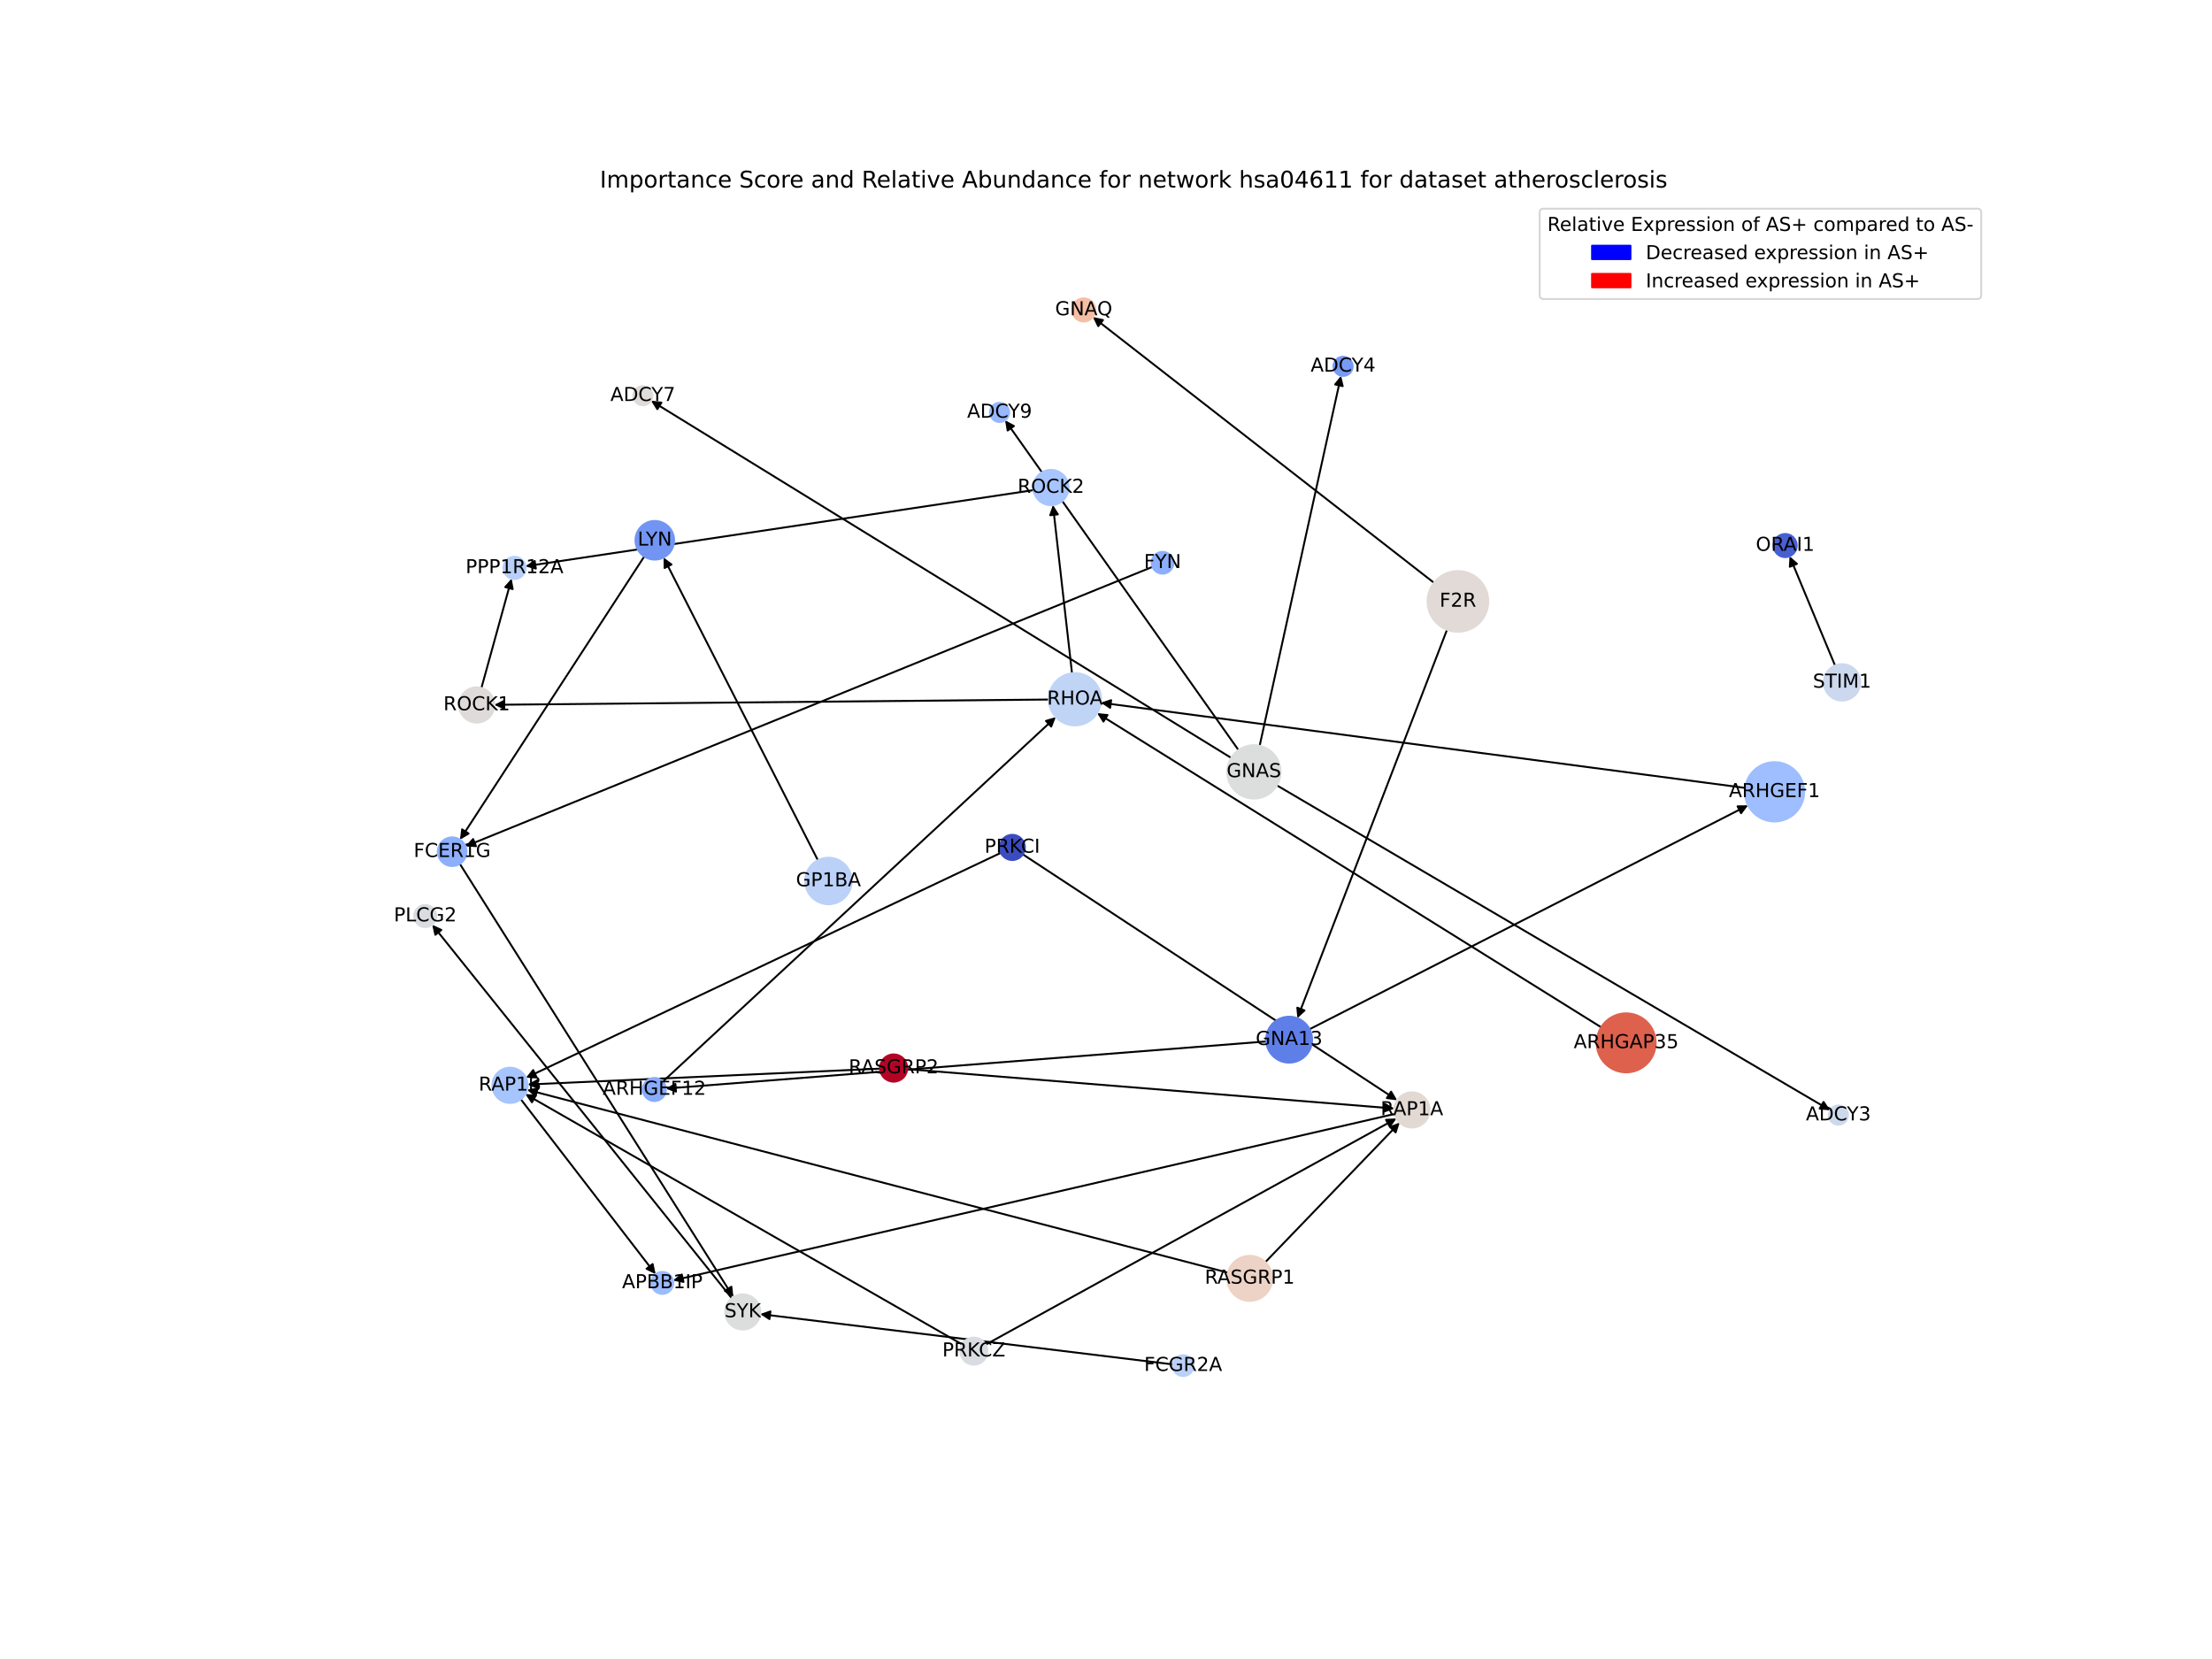 <?xml version="1.0" encoding="utf-8" standalone="no"?>
<!DOCTYPE svg PUBLIC "-//W3C//DTD SVG 1.1//EN"
  "http://www.w3.org/Graphics/SVG/1.1/DTD/svg11.dtd">
<!-- Created with matplotlib (https://matplotlib.org/) -->
<svg height="864pt" version="1.1" viewBox="0 0 1152 864" width="1152pt" xmlns="http://www.w3.org/2000/svg" xmlns:xlink="http://www.w3.org/1999/xlink">
 <defs>
  <style type="text/css">*{stroke-linecap:butt;stroke-linejoin:round;}</style>
 </defs>
 <g id="figure_1">
  <g id="patch_1">
   <path d="M 0 864 
L 1152 864 
L 1152 0 
L 0 0 
z
" style="fill:#ffffff;"/>
  </g>
  <g id="axes_1">
   <g id="patch_2">
    <path clip-path="url(#p163b19870a)" d="M 682.023 536.01 
Q 796.207 477.704 909.395 419.906 
" style="fill:none;stroke:#000000;stroke-linecap:round;"/>
    <path clip-path="url(#p163b19870a)" d="M 904.923 419.944 
L 909.395 419.906 
L 906.742 423.506 
L 904.923 419.944 
z
" style="stroke:#000000;stroke-linecap:round;"/>
   </g>
   <g id="patch_3">
    <path clip-path="url(#p163b19870a)" d="M 659.439 542.389 
Q 503.12 554.657 347.916 566.838 
" style="fill:none;stroke:#000000;stroke-linecap:round;"/>
    <path clip-path="url(#p163b19870a)" d="M 352.06 568.519 
L 347.916 566.838 
L 351.747 564.531 
L 352.06 568.519 
z
" style="stroke:#000000;stroke-linecap:round;"/>
   </g>
   <g id="patch_4">
    <path clip-path="url(#p163b19870a)" d="M 546.218 364.309 
Q 401.84 365.681 258.581 367.043 
" style="fill:none;stroke:#000000;stroke-linecap:round;"/>
    <path clip-path="url(#p163b19870a)" d="M 262.6 369.005 
L 258.581 367.043 
L 262.562 365.005 
L 262.6 369.005 
z
" style="stroke:#000000;stroke-linecap:round;"/>
   </g>
   <g id="patch_5">
    <path clip-path="url(#p163b19870a)" d="M 558.302 350.646 
Q 553.331 306.828 548.486 264.121 
" style="fill:none;stroke:#000000;stroke-linecap:round;"/>
    <path clip-path="url(#p163b19870a)" d="M 546.95 268.321 
L 548.486 264.121 
L 550.924 267.87 
L 546.95 268.321 
z
" style="stroke:#000000;stroke-linecap:round;"/>
   </g>
   <g id="patch_6">
    <path clip-path="url(#p163b19870a)" d="M 665.021 409.03 
Q 809.064 493.616 952.142 577.637 
" style="fill:none;stroke:#000000;stroke-linecap:round;"/>
    <path clip-path="url(#p163b19870a)" d="M 949.705 573.886 
L 952.142 577.637 
L 947.68 577.336 
L 949.705 573.886 
z
" style="stroke:#000000;stroke-linecap:round;"/>
   </g>
   <g id="patch_7">
    <path clip-path="url(#p163b19870a)" d="M 656.019 388.405 
Q 677.214 292.035 698.168 196.756 
" style="fill:none;stroke:#000000;stroke-linecap:round;"/>
    <path clip-path="url(#p163b19870a)" d="M 695.356 200.233 
L 698.168 196.756 
L 699.263 201.092 
L 695.356 200.233 
z
" style="stroke:#000000;stroke-linecap:round;"/>
   </g>
   <g id="patch_8">
    <path clip-path="url(#p163b19870a)" d="M 641.19 394.699 
Q 490.122 301.697 340.005 209.281 
" style="fill:none;stroke:#000000;stroke-linecap:round;"/>
    <path clip-path="url(#p163b19870a)" d="M 342.363 213.081 
L 340.005 209.281 
L 344.46 209.675 
L 342.363 213.081 
z
" style="stroke:#000000;stroke-linecap:round;"/>
   </g>
   <g id="patch_9">
    <path clip-path="url(#p163b19870a)" d="M 645.001 390.64 
Q 584.228 304.753 524.101 219.78 
" style="fill:none;stroke:#000000;stroke-linecap:round;"/>
    <path clip-path="url(#p163b19870a)" d="M 524.779 224.2 
L 524.101 219.78 
L 528.045 221.89 
L 524.779 224.2 
z
" style="stroke:#000000;stroke-linecap:round;"/>
   </g>
   <g id="patch_10">
    <path clip-path="url(#p163b19870a)" d="M 955.69 346.628 
Q 943.856 318.156 932.451 290.716 
" style="fill:none;stroke:#000000;stroke-linecap:round;"/>
    <path clip-path="url(#p163b19870a)" d="M 932.14 295.178 
L 932.451 290.716 
L 935.833 293.642 
L 932.14 295.178 
z
" style="stroke:#000000;stroke-linecap:round;"/>
   </g>
   <g id="patch_11">
    <path clip-path="url(#p163b19870a)" d="M 425.956 448.015 
Q 385.771 369.178 346.093 291.337 
" style="fill:none;stroke:#000000;stroke-linecap:round;"/>
    <path clip-path="url(#p163b19870a)" d="M 346.128 295.809 
L 346.093 291.337 
L 349.692 293.992 
L 346.128 295.809 
z
" style="stroke:#000000;stroke-linecap:round;"/>
   </g>
   <g id="patch_12">
    <path clip-path="url(#p163b19870a)" d="M 239.476 449.881 
Q 310.705 562.699 381.337 674.571 
" style="fill:none;stroke:#000000;stroke-linecap:round;"/>
    <path clip-path="url(#p163b19870a)" d="M 380.892 670.121 
L 381.337 674.571 
L 377.51 672.257 
L 380.892 670.121 
z
" style="stroke:#000000;stroke-linecap:round;"/>
   </g>
   <g id="patch_13">
    <path clip-path="url(#p163b19870a)" d="M 335.525 289.809 
Q 287.544 363.556 240.172 436.366 
" style="fill:none;stroke:#000000;stroke-linecap:round;"/>
    <path clip-path="url(#p163b19870a)" d="M 244.03 434.104 
L 240.172 436.366 
L 240.677 431.922 
L 244.03 434.104 
z
" style="stroke:#000000;stroke-linecap:round;"/>
   </g>
   <g id="patch_14">
    <path clip-path="url(#p163b19870a)" d="M 600.178 295.224 
Q 421.293 367.987 243.444 440.329 
" style="fill:none;stroke:#000000;stroke-linecap:round;"/>
    <path clip-path="url(#p163b19870a)" d="M 247.902 440.674 
L 243.444 440.329 
L 246.395 436.969 
L 247.902 440.674 
z
" style="stroke:#000000;stroke-linecap:round;"/>
   </g>
   <g id="patch_15">
    <path clip-path="url(#p163b19870a)" d="M 381.094 676.116 
Q 303.09 578.849 225.786 482.454 
" style="fill:none;stroke:#000000;stroke-linecap:round;"/>
    <path clip-path="url(#p163b19870a)" d="M 226.728 486.825 
L 225.786 482.454 
L 229.849 484.323 
L 226.728 486.825 
z
" style="stroke:#000000;stroke-linecap:round;"/>
   </g>
   <g id="patch_16">
    <path clip-path="url(#p163b19870a)" d="M 610.793 710.571 
Q 503.35 697.467 397.016 684.498 
" style="fill:none;stroke:#000000;stroke-linecap:round;"/>
    <path clip-path="url(#p163b19870a)" d="M 400.745 686.968 
L 397.016 684.498 
L 401.229 682.997 
L 400.745 686.968 
z
" style="stroke:#000000;stroke-linecap:round;"/>
   </g>
   <g id="patch_17">
    <path clip-path="url(#p163b19870a)" d="M 833.867 534.988 
Q 702.633 453.187 572.348 371.977 
" style="fill:none;stroke:#000000;stroke-linecap:round;"/>
    <path clip-path="url(#p163b19870a)" d="M 574.684 375.79 
L 572.348 371.977 
L 576.8 372.396 
L 574.684 375.79 
z
" style="stroke:#000000;stroke-linecap:round;"/>
   </g>
   <g id="patch_18">
    <path clip-path="url(#p163b19870a)" d="M 753.592 327.974 
Q 714.629 429.132 676.067 529.246 
" style="fill:none;stroke:#000000;stroke-linecap:round;"/>
    <path clip-path="url(#p163b19870a)" d="M 679.371 526.232 
L 676.067 529.246 
L 675.639 524.794 
L 679.371 526.232 
z
" style="stroke:#000000;stroke-linecap:round;"/>
   </g>
   <g id="patch_19">
    <path clip-path="url(#p163b19870a)" d="M 746.801 303.501 
Q 657.977 234.309 570.036 165.803 
" style="fill:none;stroke:#000000;stroke-linecap:round;"/>
    <path clip-path="url(#p163b19870a)" d="M 571.962 169.839 
L 570.036 165.803 
L 574.42 166.684 
L 571.962 169.839 
z
" style="stroke:#000000;stroke-linecap:round;"/>
   </g>
   <g id="patch_20">
    <path clip-path="url(#p163b19870a)" d="M 658.987 657.31 
Q 693.969 620.987 728.175 585.47 
" style="fill:none;stroke:#000000;stroke-linecap:round;"/>
    <path clip-path="url(#p163b19870a)" d="M 723.96 586.964 
L 728.175 585.47 
L 726.841 589.739 
L 723.96 586.964 
z
" style="stroke:#000000;stroke-linecap:round;"/>
   </g>
   <g id="patch_21">
    <path clip-path="url(#p163b19870a)" d="M 639.502 662.798 
Q 457.001 615.17 275.582 567.824 
" style="fill:none;stroke:#000000;stroke-linecap:round;"/>
    <path clip-path="url(#p163b19870a)" d="M 278.948 570.769 
L 275.582 567.824 
L 279.958 566.899 
L 278.948 570.769 
z
" style="stroke:#000000;stroke-linecap:round;"/>
   </g>
   <g id="patch_22">
    <path clip-path="url(#p163b19870a)" d="M 472.477 556.799 
Q 599.323 567.057 725.054 577.225 
" style="fill:none;stroke:#000000;stroke-linecap:round;"/>
    <path clip-path="url(#p163b19870a)" d="M 721.229 574.909 
L 725.054 577.225 
L 720.906 578.896 
L 721.229 574.909 
z
" style="stroke:#000000;stroke-linecap:round;"/>
   </g>
   <g id="patch_23">
    <path clip-path="url(#p163b19870a)" d="M 458.303 556.546 
Q 366.544 560.679 275.902 564.761 
" style="fill:none;stroke:#000000;stroke-linecap:round;"/>
    <path clip-path="url(#p163b19870a)" d="M 279.988 566.579 
L 275.902 564.761 
L 279.808 562.583 
L 279.988 566.579 
z
" style="stroke:#000000;stroke-linecap:round;"/>
   </g>
   <g id="patch_24">
    <path clip-path="url(#p163b19870a)" d="M 726.379 580.117 
Q 538.452 623.478 351.615 666.588 
" style="fill:none;stroke:#000000;stroke-linecap:round;"/>
    <path clip-path="url(#p163b19870a)" d="M 355.962 667.637 
L 351.615 666.588 
L 355.062 663.74 
L 355.962 667.637 
z
" style="stroke:#000000;stroke-linecap:round;"/>
   </g>
   <g id="patch_25">
    <path clip-path="url(#p163b19870a)" d="M 271.224 572.494 
Q 306.328 618.04 340.75 662.699 
" style="fill:none;stroke:#000000;stroke-linecap:round;"/>
    <path clip-path="url(#p163b19870a)" d="M 339.892 658.31 
L 340.75 662.699 
L 336.724 660.752 
L 339.892 658.31 
z
" style="stroke:#000000;stroke-linecap:round;"/>
   </g>
   <g id="patch_26">
    <path clip-path="url(#p163b19870a)" d="M 908.829 410.343 
Q 741.084 388.154 574.448 366.112 
" style="fill:none;stroke:#000000;stroke-linecap:round;"/>
    <path clip-path="url(#p163b19870a)" d="M 578.151 368.619 
L 574.448 366.112 
L 578.676 364.654 
L 578.151 368.619 
z
" style="stroke:#000000;stroke-linecap:round;"/>
   </g>
   <g id="patch_27">
    <path clip-path="url(#p163b19870a)" d="M 345.211 563.301 
Q 447.532 468.372 549.033 374.204 
" style="fill:none;stroke:#000000;stroke-linecap:round;"/>
    <path clip-path="url(#p163b19870a)" d="M 544.74 375.458 
L 549.033 374.204 
L 547.461 378.39 
L 544.74 375.458 
z
" style="stroke:#000000;stroke-linecap:round;"/>
   </g>
   <g id="patch_28">
    <path clip-path="url(#p163b19870a)" d="M 250.724 358.292 
Q 258.577 329.816 266.132 302.417 
" style="fill:none;stroke:#000000;stroke-linecap:round;"/>
    <path clip-path="url(#p163b19870a)" d="M 263.141 305.742 
L 266.132 302.417 
L 266.997 306.805 
L 263.141 305.742 
z
" style="stroke:#000000;stroke-linecap:round;"/>
   </g>
   <g id="patch_29">
    <path clip-path="url(#p163b19870a)" d="M 538.251 255.255 
Q 405.974 275.076 274.803 294.731 
" style="fill:none;stroke:#000000;stroke-linecap:round;"/>
    <path clip-path="url(#p163b19870a)" d="M 279.056 296.116 
L 274.803 294.731 
L 278.463 292.161 
L 279.056 296.116 
z
" style="stroke:#000000;stroke-linecap:round;"/>
   </g>
   <g id="patch_30">
    <path clip-path="url(#p163b19870a)" d="M 513.356 700.262 
Q 620.318 641.371 726.301 583.019 
" style="fill:none;stroke:#000000;stroke-linecap:round;"/>
    <path clip-path="url(#p163b19870a)" d="M 721.832 583.196 
L 726.301 583.019 
L 723.761 586.7 
L 721.832 583.196 
z
" style="stroke:#000000;stroke-linecap:round;"/>
   </g>
   <g id="patch_31">
    <path clip-path="url(#p163b19870a)" d="M 501.055 700.155 
Q 387.316 634.97 274.548 570.341 
" style="fill:none;stroke:#000000;stroke-linecap:round;"/>
    <path clip-path="url(#p163b19870a)" d="M 277.024 574.065 
L 274.548 570.341 
L 279.013 570.594 
L 277.024 574.065 
z
" style="stroke:#000000;stroke-linecap:round;"/>
   </g>
   <g id="patch_32">
    <path clip-path="url(#p163b19870a)" d="M 532.681 444.941 
Q 630.163 508.978 726.711 572.401 
" style="fill:none;stroke:#000000;stroke-linecap:round;"/>
    <path clip-path="url(#p163b19870a)" d="M 724.466 568.534 
L 726.711 572.401 
L 722.27 571.877 
L 724.466 568.534 
z
" style="stroke:#000000;stroke-linecap:round;"/>
   </g>
   <g id="patch_33">
    <path clip-path="url(#p163b19870a)" d="M 521.255 444.145 
Q 397.582 502.722 274.92 560.82 
" style="fill:none;stroke:#000000;stroke-linecap:round;"/>
    <path clip-path="url(#p163b19870a)" d="M 279.391 560.915 
L 274.92 560.82 
L 277.679 557.3 
L 279.391 560.915 
z
" style="stroke:#000000;stroke-linecap:round;"/>
   </g>
   <g id="PathCollection_1">
    <path clip-path="url(#p163b19870a)" d="M 221.474 482.851 
C 223.006 482.851 224.474 482.243 225.557 481.16 
C 226.64 480.077 227.248 478.609 227.248 477.077 
C 227.248 475.546 226.64 474.078 225.557 472.995 
C 224.474 471.912 223.006 471.304 221.474 471.304 
C 219.943 471.304 218.475 471.912 217.392 472.995 
C 216.309 474.078 215.701 475.546 215.701 477.077 
C 215.701 478.609 216.309 480.077 217.392 481.16 
C 218.475 482.243 219.943 482.851 221.474 482.851 
z
" style="fill:#d9dce1;stroke:#d9dce1;"/>
    <path clip-path="url(#p163b19870a)" d="M 344.935 673.865 
C 346.456 673.865 347.915 673.261 348.991 672.185 
C 350.067 671.109 350.671 669.65 350.671 668.129 
C 350.671 666.608 350.067 665.148 348.991 664.073 
C 347.915 662.997 346.456 662.393 344.935 662.393 
C 343.413 662.393 341.954 662.997 340.878 664.073 
C 339.803 665.148 339.198 666.608 339.198 668.129 
C 339.198 669.65 339.803 671.109 340.878 672.185 
C 341.954 673.261 343.413 673.865 344.935 673.865 
z
" style="fill:#9bbcff;stroke:#9bbcff;"/>
    <path clip-path="url(#p163b19870a)" d="M 929.709 290.144 
C 931.307 290.144 932.84 289.509 933.97 288.379 
C 935.101 287.249 935.736 285.716 935.736 284.117 
C 935.736 282.519 935.101 280.986 933.97 279.856 
C 932.84 278.725 931.307 278.09 929.709 278.09 
C 928.11 278.09 926.577 278.725 925.447 279.856 
C 924.317 280.986 923.682 282.519 923.682 284.117 
C 923.682 285.716 924.317 287.249 925.447 288.379 
C 926.577 289.509 928.11 290.144 929.709 290.144 
z
" style="fill:#485fd1;stroke:#485fd1;"/>
    <path clip-path="url(#p163b19870a)" d="M 564.397 167.438 
C 565.995 167.438 567.528 166.803 568.659 165.673 
C 569.789 164.542 570.424 163.009 570.424 161.411 
C 570.424 159.813 569.789 158.279 568.659 157.149 
C 567.528 156.019 565.995 155.384 564.397 155.384 
C 562.799 155.384 561.265 156.019 560.135 157.149 
C 559.005 158.279 558.37 159.813 558.37 161.411 
C 558.37 163.009 559.005 164.542 560.135 165.673 
C 561.265 166.803 562.799 167.438 564.397 167.438 
z
" style="fill:#f6bea4;stroke:#f6bea4;"/>
    <path clip-path="url(#p163b19870a)" d="M 671.366 553.418 
C 674.539 553.418 677.583 552.157 679.826 549.913 
C 682.07 547.669 683.331 544.626 683.331 541.452 
C 683.331 538.279 682.07 535.236 679.826 532.992 
C 677.583 530.748 674.539 529.487 671.366 529.487 
C 668.193 529.487 665.149 530.748 662.905 532.992 
C 660.661 535.236 659.401 538.279 659.401 541.452 
C 659.401 544.626 660.661 547.669 662.905 549.913 
C 665.149 552.157 668.193 553.418 671.366 553.418 
z
" style="fill:#5f7fe8;stroke:#5f7fe8;"/>
    <path clip-path="url(#p163b19870a)" d="M 559.838 377.798 
C 563.449 377.798 566.914 376.363 569.467 373.809 
C 572.021 371.255 573.456 367.791 573.456 364.179 
C 573.456 360.568 572.021 357.103 569.467 354.549 
C 566.914 351.996 563.449 350.561 559.838 350.561 
C 556.226 350.561 552.762 351.996 550.208 354.549 
C 547.654 357.103 546.219 360.568 546.219 364.179 
C 546.219 367.791 547.654 371.255 550.208 373.809 
C 552.762 376.363 556.226 377.798 559.838 377.798 
z
" style="fill:#c0d4f5;stroke:#c0d4f5;"/>
    <path clip-path="url(#p163b19870a)" d="M 653.031 415.895 
C 656.719 415.895 660.257 414.43 662.864 411.822 
C 665.472 409.214 666.937 405.677 666.937 401.989 
C 666.937 398.301 665.472 394.764 662.864 392.156 
C 660.257 389.548 656.719 388.083 653.031 388.083 
C 649.343 388.083 645.806 389.548 643.198 392.156 
C 640.591 394.764 639.125 398.301 639.125 401.989 
C 639.125 405.677 640.591 409.214 643.198 411.822 
C 645.806 414.43 649.343 415.895 653.031 415.895 
z
" style="fill:#dcdddd;stroke:#dcdddd;"/>
    <path clip-path="url(#p163b19870a)" d="M 959.326 364.848 
C 961.838 364.848 964.248 363.85 966.024 362.073 
C 967.801 360.297 968.799 357.887 968.799 355.375 
C 968.799 352.862 967.801 350.452 966.024 348.676 
C 964.248 346.899 961.838 345.901 959.326 345.901 
C 956.813 345.901 954.403 346.899 952.627 348.676 
C 950.85 350.452 949.852 352.862 949.852 355.375 
C 949.852 357.887 950.85 360.297 952.627 362.073 
C 954.403 363.85 956.813 364.848 959.326 364.848 
z
" style="fill:#cbd8ee;stroke:#cbd8ee;"/>
    <path clip-path="url(#p163b19870a)" d="M 431.459 470.926 
C 434.672 470.926 437.754 469.649 440.026 467.377 
C 442.298 465.105 443.574 462.023 443.574 458.81 
C 443.574 455.596 442.298 452.514 440.026 450.242 
C 437.754 447.97 434.672 446.694 431.459 446.694 
C 428.245 446.694 425.163 447.97 422.891 450.242 
C 420.619 452.514 419.343 455.596 419.343 458.81 
C 419.343 462.023 420.619 465.105 422.891 467.377 
C 425.163 469.649 428.245 470.926 431.459 470.926 
z
" style="fill:#bbd1f8;stroke:#bbd1f8;"/>
    <path clip-path="url(#p163b19870a)" d="M 235.488 451.032 
C 237.469 451.032 239.368 450.246 240.769 448.845 
C 242.169 447.445 242.956 445.545 242.956 443.565 
C 242.956 441.584 242.169 439.684 240.769 438.284 
C 239.368 436.884 237.469 436.097 235.488 436.097 
C 233.508 436.097 231.608 436.884 230.208 438.284 
C 228.807 439.684 228.02 441.584 228.02 443.565 
C 228.02 445.545 228.807 447.445 230.208 448.845 
C 231.608 450.246 233.508 451.032 235.488 451.032 
z
" style="fill:#8caffe;stroke:#8caffe;"/>
    <path clip-path="url(#p163b19870a)" d="M 341.014 291.436 
C 343.683 291.436 346.243 290.376 348.13 288.489 
C 350.018 286.602 351.078 284.042 351.078 281.373 
C 351.078 278.704 350.018 276.144 348.13 274.256 
C 346.243 272.369 343.683 271.309 341.014 271.309 
C 338.345 271.309 335.785 272.369 333.898 274.256 
C 332.011 276.144 330.95 278.704 330.95 281.373 
C 330.95 284.042 332.011 286.602 333.898 288.489 
C 335.785 290.376 338.345 291.436 341.014 291.436 
z
" style="fill:#7295f4;stroke:#7295f4;"/>
    <path clip-path="url(#p163b19870a)" d="M 605.442 298.763 
C 606.948 298.763 608.393 298.165 609.458 297.1 
C 610.524 296.034 611.122 294.59 611.122 293.083 
C 611.122 291.577 610.524 290.132 609.458 289.067 
C 608.393 288.001 606.948 287.403 605.442 287.403 
C 603.935 287.403 602.491 288.001 601.425 289.067 
C 600.36 290.132 599.762 291.577 599.762 293.083 
C 599.762 294.59 600.36 296.034 601.425 297.1 
C 602.491 298.165 603.935 298.763 605.442 298.763 
z
" style="fill:#8caffe;stroke:#8caffe;"/>
    <path clip-path="url(#p163b19870a)" d="M 386.819 692.407 
C 389.246 692.407 391.574 691.443 393.291 689.726 
C 395.007 688.01 395.971 685.682 395.971 683.255 
C 395.971 680.828 395.007 678.5 393.291 676.783 
C 391.574 675.067 389.246 674.103 386.819 674.103 
C 384.392 674.103 382.064 675.067 380.348 676.783 
C 378.631 678.5 377.667 680.828 377.667 683.255 
C 377.667 685.682 378.631 688.01 380.348 689.726 
C 382.064 691.443 384.392 692.407 386.819 692.407 
z
" style="fill:#dcdddd;stroke:#dcdddd;"/>
    <path clip-path="url(#p163b19870a)" d="M 616.186 716.659 
C 617.626 716.659 619.008 716.087 620.026 715.069 
C 621.044 714.051 621.617 712.669 621.617 711.229 
C 621.617 709.789 621.044 708.408 620.026 707.389 
C 619.008 706.371 617.626 705.799 616.186 705.799 
C 614.746 705.799 613.365 706.371 612.347 707.389 
C 611.328 708.408 610.756 709.789 610.756 711.229 
C 610.756 712.669 611.328 714.051 612.347 715.069 
C 613.365 716.087 614.746 716.659 616.186 716.659 
z
" style="fill:#bad0f8;stroke:#bad0f8;"/>
    <path clip-path="url(#p163b19870a)" d="M 846.905 558.481 
C 850.98 558.481 854.889 556.862 857.771 553.98 
C 860.652 551.098 862.271 547.19 862.271 543.115 
C 862.271 539.04 860.652 535.131 857.771 532.249 
C 854.889 529.368 850.98 527.749 846.905 527.749 
C 842.83 527.749 838.922 529.368 836.04 532.249 
C 833.159 535.131 831.54 539.04 831.54 543.115 
C 831.54 547.19 833.159 551.098 836.04 553.98 
C 838.922 556.862 842.83 558.481 846.905 558.481 
z
" style="fill:#de614d;stroke:#de614d;"/>
    <path clip-path="url(#p163b19870a)" d="M 759.275 329.03 
C 763.469 329.03 767.491 327.364 770.456 324.399 
C 773.421 321.434 775.087 317.412 775.087 313.218 
C 775.087 309.025 773.421 305.003 770.456 302.038 
C 767.491 299.073 763.469 297.407 759.275 297.407 
C 755.082 297.407 751.06 299.073 748.095 302.038 
C 745.13 305.003 743.464 309.025 743.464 313.218 
C 743.464 317.412 745.13 321.434 748.095 324.399 
C 751.06 327.364 755.082 329.03 759.275 329.03 
z
" style="fill:#e1dad6;stroke:#e1dad6;"/>
    <path clip-path="url(#p163b19870a)" d="M 650.849 677.491 
C 653.96 677.491 656.944 676.254 659.144 674.055 
C 661.344 671.855 662.58 668.871 662.58 665.76 
C 662.58 662.649 661.344 659.665 659.144 657.465 
C 656.944 655.265 653.96 654.029 650.849 654.029 
C 647.738 654.029 644.754 655.265 642.554 657.465 
C 640.355 659.665 639.119 662.649 639.119 665.76 
C 639.119 668.871 640.355 671.855 642.554 674.055 
C 644.754 676.254 647.738 677.491 650.849 677.491 
z
" style="fill:#ecd3c5;stroke:#ecd3c5;"/>
    <path clip-path="url(#p163b19870a)" d="M 465.397 563.328 
C 467.28 563.328 469.087 562.579 470.418 561.248 
C 471.75 559.916 472.498 558.11 472.498 556.226 
C 472.498 554.343 471.75 552.537 470.418 551.205 
C 469.087 549.873 467.28 549.125 465.397 549.125 
C 463.514 549.125 461.707 549.873 460.376 551.205 
C 459.044 552.537 458.296 554.343 458.296 556.226 
C 458.296 558.11 459.044 559.916 460.376 561.248 
C 461.707 562.579 463.514 563.328 465.397 563.328 
z
" style="fill:#b40426;stroke:#b40426;"/>
    <path clip-path="url(#p163b19870a)" d="M 735.317 587.23 
C 737.75 587.23 740.084 586.263 741.805 584.543 
C 743.526 582.822 744.492 580.488 744.492 578.055 
C 744.492 575.621 743.526 573.287 741.805 571.567 
C 740.084 569.846 737.75 568.879 735.317 568.879 
C 732.884 568.879 730.55 569.846 728.829 571.567 
C 727.108 573.287 726.142 575.621 726.142 578.055 
C 726.142 580.488 727.108 582.822 728.829 584.543 
C 730.55 586.263 732.884 587.23 735.317 587.23 
z
" style="fill:#e3d9d3;stroke:#e3d9d3;"/>
    <path clip-path="url(#p163b19870a)" d="M 265.621 574.4 
C 268.054 574.4 270.388 573.433 272.109 571.712 
C 273.829 569.992 274.796 567.658 274.796 565.224 
C 274.796 562.791 273.829 560.457 272.109 558.736 
C 270.388 557.016 268.054 556.049 265.621 556.049 
C 263.187 556.049 260.853 557.016 259.133 558.736 
C 257.412 560.457 256.445 562.791 256.445 565.224 
C 256.445 567.658 257.412 569.992 259.133 571.712 
C 260.853 573.433 263.187 574.4 265.621 574.4 
z
" style="fill:#a6c4fe;stroke:#a6c4fe;"/>
    <path clip-path="url(#p163b19870a)" d="M 924.153 427.826 
C 928.252 427.826 932.183 426.197 935.082 423.299 
C 937.98 420.4 939.609 416.469 939.609 412.37 
C 939.609 408.271 937.98 404.339 935.082 401.441 
C 932.183 398.542 928.252 396.914 924.153 396.914 
C 920.054 396.914 916.122 398.542 913.224 401.441 
C 910.325 404.339 908.697 408.271 908.697 412.37 
C 908.697 416.469 910.325 420.4 913.224 423.299 
C 916.122 426.197 920.054 427.826 924.153 427.826 
z
" style="fill:#9ebeff;stroke:#9ebeff;"/>
    <path clip-path="url(#p163b19870a)" d="M 340.796 573.424 
C 342.395 573.424 343.928 572.789 345.058 571.659 
C 346.188 570.528 346.823 568.995 346.823 567.397 
C 346.823 565.798 346.188 564.265 345.058 563.135 
C 343.928 562.005 342.395 561.37 340.796 561.37 
C 339.198 561.37 337.665 562.005 336.535 563.135 
C 335.404 564.265 334.769 565.798 334.769 567.397 
C 334.769 568.995 335.404 570.528 336.535 571.659 
C 337.665 572.789 339.198 573.424 340.796 573.424 
z
" style="fill:#88abfd;stroke:#88abfd;"/>
    <path clip-path="url(#p163b19870a)" d="M 248.284 376.316 
C 250.717 376.316 253.051 375.349 254.772 373.629 
C 256.493 371.908 257.46 369.574 257.46 367.141 
C 257.46 364.707 256.493 362.373 254.772 360.653 
C 253.051 358.932 250.717 357.965 248.284 357.965 
C 245.851 357.965 243.517 358.932 241.796 360.653 
C 240.076 362.373 239.109 364.707 239.109 367.141 
C 239.109 369.574 240.076 371.908 241.796 373.629 
C 243.517 375.349 245.851 376.316 248.284 376.316 
z
" style="fill:#dfdbd9;stroke:#dfdbd9;"/>
    <path clip-path="url(#p163b19870a)" d="M 547.326 263.07 
C 549.76 263.07 552.094 262.104 553.814 260.383 
C 555.535 258.662 556.502 256.328 556.502 253.895 
C 556.502 251.462 555.535 249.128 553.814 247.407 
C 552.094 245.686 549.76 244.72 547.326 244.72 
C 544.893 244.72 542.559 245.686 540.838 247.407 
C 539.118 249.128 538.151 251.462 538.151 253.895 
C 538.151 256.328 539.118 258.662 540.838 260.383 
C 542.559 262.104 544.893 263.07 547.326 263.07 
z
" style="fill:#a7c5fe;stroke:#a7c5fe;"/>
    <path clip-path="url(#p163b19870a)" d="M 267.969 301.547 
C 269.505 301.547 270.979 300.937 272.065 299.851 
C 273.151 298.765 273.761 297.291 273.761 295.755 
C 273.761 294.219 273.151 292.746 272.065 291.66 
C 270.979 290.574 269.505 289.963 267.969 289.963 
C 266.433 289.963 264.96 290.574 263.874 291.66 
C 262.788 292.746 262.177 294.219 262.177 295.755 
C 262.177 297.291 262.788 298.765 263.874 299.851 
C 264.96 300.937 266.433 301.547 267.969 301.547 
z
" style="fill:#b7cff9;stroke:#b7cff9;"/>
    <path clip-path="url(#p163b19870a)" d="M 957.418 585.735 
C 958.744 585.735 960.016 585.208 960.954 584.271 
C 961.891 583.333 962.418 582.061 962.418 580.735 
C 962.418 579.409 961.891 578.137 960.954 577.199 
C 960.016 576.262 958.744 575.735 957.418 575.735 
C 956.092 575.735 954.82 576.262 953.882 577.199 
C 952.945 578.137 952.418 579.409 952.418 580.735 
C 952.418 582.061 952.945 583.333 953.882 584.271 
C 954.82 585.208 956.092 585.735 957.418 585.735 
z
" style="fill:#ccd9ed;stroke:#ccd9ed;"/>
    <path clip-path="url(#p163b19870a)" d="M 699.482 195.782 
C 700.808 195.782 702.08 195.255 703.018 194.318 
C 703.956 193.38 704.482 192.108 704.482 190.782 
C 704.482 189.456 703.956 188.184 703.018 187.247 
C 702.08 186.309 700.808 185.782 699.482 185.782 
C 698.156 185.782 696.884 186.309 695.947 187.247 
C 695.009 188.184 694.482 189.456 694.482 190.782 
C 694.482 192.108 695.009 193.38 695.947 194.318 
C 696.884 195.255 698.156 195.782 699.482 195.782 
z
" style="fill:#779af7;stroke:#779af7;"/>
    <path clip-path="url(#p163b19870a)" d="M 334.796 211.074 
C 336.122 211.074 337.394 210.548 338.332 209.61 
C 339.27 208.672 339.796 207.4 339.796 206.074 
C 339.796 204.748 339.27 203.477 338.332 202.539 
C 337.394 201.601 336.122 201.074 334.796 201.074 
C 333.47 201.074 332.199 201.601 331.261 202.539 
C 330.323 203.477 329.796 204.748 329.796 206.074 
C 329.796 207.4 330.323 208.672 331.261 209.61 
C 332.199 210.548 333.47 211.074 334.796 211.074 
z
" style="fill:#dfdbd9;stroke:#dfdbd9;"/>
    <path clip-path="url(#p163b19870a)" d="M 520.568 219.786 
C 521.894 219.786 523.166 219.259 524.103 218.321 
C 525.041 217.383 525.568 216.112 525.568 214.786 
C 525.568 213.46 525.041 212.188 524.103 211.25 
C 523.166 210.312 521.894 209.786 520.568 209.786 
C 519.242 209.786 517.97 210.312 517.032 211.25 
C 516.095 212.188 515.568 213.46 515.568 214.786 
C 515.568 216.112 516.095 217.383 517.032 218.321 
C 517.97 219.259 519.242 219.786 520.568 219.786 
z
" style="fill:#97b8ff;stroke:#97b8ff;"/>
    <path clip-path="url(#p163b19870a)" d="M 507.177 710.72 
C 509.048 710.72 510.843 709.977 512.166 708.653 
C 513.489 707.33 514.233 705.535 514.233 703.664 
C 514.233 701.793 513.489 699.998 512.166 698.675 
C 510.843 697.352 509.048 696.608 507.177 696.608 
C 505.306 696.608 503.511 697.352 502.188 698.675 
C 500.864 699.998 500.121 701.793 500.121 703.664 
C 500.121 705.535 500.864 707.33 502.188 708.653 
C 503.511 709.977 505.306 710.72 507.177 710.72 
z
" style="fill:#d9dce1;stroke:#d9dce1;"/>
    <path clip-path="url(#p163b19870a)" d="M 527.19 447.904 
C 528.932 447.904 530.604 447.212 531.836 445.98 
C 533.068 444.748 533.76 443.077 533.76 441.334 
C 533.76 439.592 533.068 437.921 531.836 436.689 
C 530.604 435.457 528.932 434.764 527.19 434.764 
C 525.448 434.764 523.776 435.457 522.544 436.689 
C 521.312 437.921 520.62 439.592 520.62 441.334 
C 520.62 443.077 521.312 444.748 522.544 445.98 
C 523.776 447.212 525.448 447.904 527.19 447.904 
z
" style="fill:#3b4cc0;stroke:#3b4cc0;"/>
   </g>
   <g id="text_1">
    <g clip-path="url(#p163b19870a)">
     <!-- PLCG2 -->
     <g transform="translate(205.127 479.837)scale(0.1 -0.1)">
      <defs>
       <path d="M 19.672 64.797 
L 19.672 37.406 
L 32.078 37.406 
Q 38.969 37.406 42.719 40.969 
Q 46.484 44.531 46.484 51.125 
Q 46.484 57.672 42.719 61.234 
Q 38.969 64.797 32.078 64.797 
z
M 9.812 72.906 
L 32.078 72.906 
Q 44.344 72.906 50.609 67.359 
Q 56.891 61.812 56.891 51.125 
Q 56.891 40.328 50.609 34.812 
Q 44.344 29.297 32.078 29.297 
L 19.672 29.297 
L 19.672 0 
L 9.812 0 
z
" id="DejaVuSans-80"/>
       <path d="M 9.812 72.906 
L 19.672 72.906 
L 19.672 8.297 
L 55.172 8.297 
L 55.172 0 
L 9.812 0 
z
" id="DejaVuSans-76"/>
       <path d="M 64.406 67.281 
L 64.406 56.891 
Q 59.422 61.531 53.781 63.812 
Q 48.141 66.109 41.797 66.109 
Q 29.297 66.109 22.656 58.469 
Q 16.016 50.828 16.016 36.375 
Q 16.016 21.969 22.656 14.328 
Q 29.297 6.688 41.797 6.688 
Q 48.141 6.688 53.781 8.984 
Q 59.422 11.281 64.406 15.922 
L 64.406 5.609 
Q 59.234 2.094 53.438 0.328 
Q 47.656 -1.422 41.219 -1.422 
Q 24.656 -1.422 15.125 8.703 
Q 5.609 18.844 5.609 36.375 
Q 5.609 53.953 15.125 64.078 
Q 24.656 74.219 41.219 74.219 
Q 47.75 74.219 53.531 72.484 
Q 59.328 70.75 64.406 67.281 
z
" id="DejaVuSans-67"/>
       <path d="M 59.516 10.406 
L 59.516 29.984 
L 43.406 29.984 
L 43.406 38.094 
L 69.281 38.094 
L 69.281 6.781 
Q 63.578 2.734 56.688 0.656 
Q 49.812 -1.422 42 -1.422 
Q 24.906 -1.422 15.25 8.562 
Q 5.609 18.562 5.609 36.375 
Q 5.609 54.25 15.25 64.234 
Q 24.906 74.219 42 74.219 
Q 49.125 74.219 55.547 72.453 
Q 61.969 70.703 67.391 67.281 
L 67.391 56.781 
Q 61.922 61.422 55.766 63.766 
Q 49.609 66.109 42.828 66.109 
Q 29.438 66.109 22.719 58.641 
Q 16.016 51.172 16.016 36.375 
Q 16.016 21.625 22.719 14.156 
Q 29.438 6.688 42.828 6.688 
Q 48.047 6.688 52.141 7.594 
Q 56.25 8.5 59.516 10.406 
z
" id="DejaVuSans-71"/>
       <path d="M 19.188 8.297 
L 53.609 8.297 
L 53.609 0 
L 7.328 0 
L 7.328 8.297 
Q 12.938 14.109 22.625 23.891 
Q 32.328 33.688 34.812 36.531 
Q 39.547 41.844 41.422 45.531 
Q 43.312 49.219 43.312 52.781 
Q 43.312 58.594 39.234 62.25 
Q 35.156 65.922 28.609 65.922 
Q 23.969 65.922 18.812 64.312 
Q 13.672 62.703 7.812 59.422 
L 7.812 69.391 
Q 13.766 71.781 18.938 73 
Q 24.125 74.219 28.422 74.219 
Q 39.75 74.219 46.484 68.547 
Q 53.219 62.891 53.219 53.422 
Q 53.219 48.922 51.531 44.891 
Q 49.859 40.875 45.406 35.406 
Q 44.188 33.984 37.641 27.219 
Q 31.109 20.453 19.188 8.297 
z
" id="DejaVuSans-50"/>
      </defs>
      <use xlink:href="#DejaVuSans-80"/>
      <use x="60.303" xlink:href="#DejaVuSans-76"/>
      <use x="116.016" xlink:href="#DejaVuSans-67"/>
      <use x="185.84" xlink:href="#DejaVuSans-71"/>
      <use x="263.33" xlink:href="#DejaVuSans-50"/>
     </g>
    </g>
   </g>
   <g id="text_2">
    <g clip-path="url(#p163b19870a)">
     <!-- APBB1IP -->
     <g transform="translate(323.967 670.888)scale(0.1 -0.1)">
      <defs>
       <path d="M 34.188 63.188 
L 20.797 26.906 
L 47.609 26.906 
z
M 28.609 72.906 
L 39.797 72.906 
L 67.578 0 
L 57.328 0 
L 50.688 18.703 
L 17.828 18.703 
L 11.188 0 
L 0.781 0 
z
" id="DejaVuSans-65"/>
       <path d="M 19.672 34.812 
L 19.672 8.109 
L 35.5 8.109 
Q 43.453 8.109 47.281 11.406 
Q 51.125 14.703 51.125 21.484 
Q 51.125 28.328 47.281 31.562 
Q 43.453 34.812 35.5 34.812 
z
M 19.672 64.797 
L 19.672 42.828 
L 34.281 42.828 
Q 41.5 42.828 45.031 45.531 
Q 48.578 48.25 48.578 53.812 
Q 48.578 59.328 45.031 62.062 
Q 41.5 64.797 34.281 64.797 
z
M 9.812 72.906 
L 35.016 72.906 
Q 46.297 72.906 52.391 68.219 
Q 58.5 63.531 58.5 54.891 
Q 58.5 48.188 55.375 44.234 
Q 52.25 40.281 46.188 39.312 
Q 53.469 37.75 57.5 32.781 
Q 61.531 27.828 61.531 20.406 
Q 61.531 10.641 54.891 5.312 
Q 48.25 0 35.984 0 
L 9.812 0 
z
" id="DejaVuSans-66"/>
       <path d="M 12.406 8.297 
L 28.516 8.297 
L 28.516 63.922 
L 10.984 60.406 
L 10.984 69.391 
L 28.422 72.906 
L 38.281 72.906 
L 38.281 8.297 
L 54.391 8.297 
L 54.391 0 
L 12.406 0 
z
" id="DejaVuSans-49"/>
       <path d="M 9.812 72.906 
L 19.672 72.906 
L 19.672 0 
L 9.812 0 
z
" id="DejaVuSans-73"/>
      </defs>
      <use xlink:href="#DejaVuSans-65"/>
      <use x="68.408" xlink:href="#DejaVuSans-80"/>
      <use x="128.711" xlink:href="#DejaVuSans-66"/>
      <use x="197.314" xlink:href="#DejaVuSans-66"/>
      <use x="265.918" xlink:href="#DejaVuSans-49"/>
      <use x="329.541" xlink:href="#DejaVuSans-73"/>
      <use x="359.033" xlink:href="#DejaVuSans-80"/>
     </g>
    </g>
   </g>
   <g id="text_3">
    <g clip-path="url(#p163b19870a)">
     <!-- ORAI1 -->
     <g transform="translate(914.422 286.877)scale(0.1 -0.1)">
      <defs>
       <path d="M 39.406 66.219 
Q 28.656 66.219 22.328 58.203 
Q 16.016 50.203 16.016 36.375 
Q 16.016 22.609 22.328 14.594 
Q 28.656 6.594 39.406 6.594 
Q 50.141 6.594 56.422 14.594 
Q 62.703 22.609 62.703 36.375 
Q 62.703 50.203 56.422 58.203 
Q 50.141 66.219 39.406 66.219 
z
M 39.406 74.219 
Q 54.734 74.219 63.906 63.938 
Q 73.094 53.656 73.094 36.375 
Q 73.094 19.141 63.906 8.859 
Q 54.734 -1.422 39.406 -1.422 
Q 24.031 -1.422 14.812 8.828 
Q 5.609 19.094 5.609 36.375 
Q 5.609 53.656 14.812 63.938 
Q 24.031 74.219 39.406 74.219 
z
" id="DejaVuSans-79"/>
       <path d="M 44.391 34.188 
Q 47.562 33.109 50.562 29.594 
Q 53.562 26.078 56.594 19.922 
L 66.609 0 
L 56 0 
L 46.688 18.703 
Q 43.062 26.031 39.672 28.422 
Q 36.281 30.812 30.422 30.812 
L 19.672 30.812 
L 19.672 0 
L 9.812 0 
L 9.812 72.906 
L 32.078 72.906 
Q 44.578 72.906 50.734 67.672 
Q 56.891 62.453 56.891 51.906 
Q 56.891 45.016 53.688 40.469 
Q 50.484 35.938 44.391 34.188 
z
M 19.672 64.797 
L 19.672 38.922 
L 32.078 38.922 
Q 39.203 38.922 42.844 42.219 
Q 46.484 45.516 46.484 51.906 
Q 46.484 58.297 42.844 61.547 
Q 39.203 64.797 32.078 64.797 
z
" id="DejaVuSans-82"/>
      </defs>
      <use xlink:href="#DejaVuSans-79"/>
      <use x="78.711" xlink:href="#DejaVuSans-82"/>
      <use x="144.193" xlink:href="#DejaVuSans-65"/>
      <use x="212.602" xlink:href="#DejaVuSans-73"/>
      <use x="242.094" xlink:href="#DejaVuSans-49"/>
     </g>
    </g>
   </g>
   <g id="text_4">
    <g clip-path="url(#p163b19870a)">
     <!-- GNAQ -->
     <g transform="translate(549.513 164.17)scale(0.1 -0.1)">
      <defs>
       <path d="M 9.812 72.906 
L 23.094 72.906 
L 55.422 11.922 
L 55.422 72.906 
L 64.984 72.906 
L 64.984 0 
L 51.703 0 
L 19.391 60.984 
L 19.391 0 
L 9.812 0 
z
" id="DejaVuSans-78"/>
       <path d="M 39.406 66.219 
Q 28.656 66.219 22.328 58.203 
Q 16.016 50.203 16.016 36.375 
Q 16.016 22.609 22.328 14.594 
Q 28.656 6.594 39.406 6.594 
Q 50.141 6.594 56.422 14.594 
Q 62.703 22.609 62.703 36.375 
Q 62.703 50.203 56.422 58.203 
Q 50.141 66.219 39.406 66.219 
z
M 53.219 1.312 
L 66.219 -12.891 
L 54.297 -12.891 
L 43.5 -1.219 
Q 41.891 -1.312 41.031 -1.359 
Q 40.188 -1.422 39.406 -1.422 
Q 24.031 -1.422 14.812 8.859 
Q 5.609 19.141 5.609 36.375 
Q 5.609 53.656 14.812 63.938 
Q 24.031 74.219 39.406 74.219 
Q 54.734 74.219 63.906 63.938 
Q 73.094 53.656 73.094 36.375 
Q 73.094 23.688 67.984 14.641 
Q 62.891 5.609 53.219 1.312 
z
" id="DejaVuSans-81"/>
      </defs>
      <use xlink:href="#DejaVuSans-71"/>
      <use x="77.49" xlink:href="#DejaVuSans-78"/>
      <use x="152.295" xlink:href="#DejaVuSans-65"/>
      <use x="218.953" xlink:href="#DejaVuSans-81"/>
     </g>
    </g>
   </g>
   <g id="text_5">
    <g clip-path="url(#p163b19870a)">
     <!-- GNA13 -->
     <g transform="translate(653.968 544.212)scale(0.1 -0.1)">
      <defs>
       <path d="M 40.578 39.312 
Q 47.656 37.797 51.625 33 
Q 55.609 28.219 55.609 21.188 
Q 55.609 10.406 48.188 4.484 
Q 40.766 -1.422 27.094 -1.422 
Q 22.516 -1.422 17.656 -0.516 
Q 12.797 0.391 7.625 2.203 
L 7.625 11.719 
Q 11.719 9.328 16.594 8.109 
Q 21.484 6.891 26.812 6.891 
Q 36.078 6.891 40.938 10.547 
Q 45.797 14.203 45.797 21.188 
Q 45.797 27.641 41.281 31.266 
Q 36.766 34.906 28.719 34.906 
L 20.219 34.906 
L 20.219 43.016 
L 29.109 43.016 
Q 36.375 43.016 40.234 45.922 
Q 44.094 48.828 44.094 54.297 
Q 44.094 59.906 40.109 62.906 
Q 36.141 65.922 28.719 65.922 
Q 24.656 65.922 20.016 65.031 
Q 15.375 64.156 9.812 62.312 
L 9.812 71.094 
Q 15.438 72.656 20.344 73.438 
Q 25.25 74.219 29.594 74.219 
Q 40.828 74.219 47.359 69.109 
Q 53.906 64.016 53.906 55.328 
Q 53.906 49.266 50.438 45.094 
Q 46.969 40.922 40.578 39.312 
z
" id="DejaVuSans-51"/>
      </defs>
      <use xlink:href="#DejaVuSans-71"/>
      <use x="77.49" xlink:href="#DejaVuSans-78"/>
      <use x="152.295" xlink:href="#DejaVuSans-65"/>
      <use x="220.703" xlink:href="#DejaVuSans-49"/>
      <use x="284.326" xlink:href="#DejaVuSans-51"/>
     </g>
    </g>
   </g>
   <g id="text_6">
    <g clip-path="url(#p163b19870a)">
     <!-- RHOA -->
     <g transform="translate(545.334 366.939)scale(0.1 -0.1)">
      <defs>
       <path d="M 9.812 72.906 
L 19.672 72.906 
L 19.672 43.016 
L 55.516 43.016 
L 55.516 72.906 
L 65.375 72.906 
L 65.375 0 
L 55.516 0 
L 55.516 34.719 
L 19.672 34.719 
L 19.672 0 
L 9.812 0 
z
" id="DejaVuSans-72"/>
      </defs>
      <use xlink:href="#DejaVuSans-82"/>
      <use x="69.482" xlink:href="#DejaVuSans-72"/>
      <use x="144.678" xlink:href="#DejaVuSans-79"/>
      <use x="221.639" xlink:href="#DejaVuSans-65"/>
     </g>
    </g>
   </g>
   <g id="text_7">
    <g clip-path="url(#p163b19870a)">
     <!-- GNAS -->
     <g transform="translate(638.822 404.748)scale(0.1 -0.1)">
      <defs>
       <path d="M 53.516 70.516 
L 53.516 60.891 
Q 47.906 63.578 42.922 64.891 
Q 37.938 66.219 33.297 66.219 
Q 25.25 66.219 20.875 63.094 
Q 16.5 59.969 16.5 54.203 
Q 16.5 49.359 19.406 46.891 
Q 22.312 44.438 30.422 42.922 
L 36.375 41.703 
Q 47.406 39.594 52.656 34.297 
Q 57.906 29 57.906 20.125 
Q 57.906 9.516 50.797 4.047 
Q 43.703 -1.422 29.984 -1.422 
Q 24.812 -1.422 18.969 -0.25 
Q 13.141 0.922 6.891 3.219 
L 6.891 13.375 
Q 12.891 10.016 18.656 8.297 
Q 24.422 6.594 29.984 6.594 
Q 38.422 6.594 43.016 9.906 
Q 47.609 13.234 47.609 19.391 
Q 47.609 24.75 44.312 27.781 
Q 41.016 30.812 33.5 32.328 
L 27.484 33.5 
Q 16.453 35.688 11.516 40.375 
Q 6.594 45.062 6.594 53.422 
Q 6.594 63.094 13.406 68.656 
Q 20.219 74.219 32.172 74.219 
Q 37.312 74.219 42.625 73.281 
Q 47.953 72.359 53.516 70.516 
z
" id="DejaVuSans-83"/>
      </defs>
      <use xlink:href="#DejaVuSans-71"/>
      <use x="77.49" xlink:href="#DejaVuSans-78"/>
      <use x="152.295" xlink:href="#DejaVuSans-65"/>
      <use x="220.703" xlink:href="#DejaVuSans-83"/>
     </g>
    </g>
   </g>
   <g id="text_8">
    <g clip-path="url(#p163b19870a)">
     <!-- STIM1 -->
     <g transform="translate(944.127 358.134)scale(0.1 -0.1)">
      <defs>
       <path d="M -0.297 72.906 
L 61.375 72.906 
L 61.375 64.594 
L 35.5 64.594 
L 35.5 0 
L 25.594 0 
L 25.594 64.594 
L -0.297 64.594 
z
" id="DejaVuSans-84"/>
       <path d="M 9.812 72.906 
L 24.516 72.906 
L 43.109 23.297 
L 61.812 72.906 
L 76.516 72.906 
L 76.516 0 
L 66.891 0 
L 66.891 64.016 
L 48.094 14.016 
L 38.188 14.016 
L 19.391 64.016 
L 19.391 0 
L 9.812 0 
z
" id="DejaVuSans-77"/>
      </defs>
      <use xlink:href="#DejaVuSans-83"/>
      <use x="63.477" xlink:href="#DejaVuSans-84"/>
      <use x="124.561" xlink:href="#DejaVuSans-73"/>
      <use x="154.053" xlink:href="#DejaVuSans-77"/>
      <use x="240.332" xlink:href="#DejaVuSans-49"/>
     </g>
    </g>
   </g>
   <g id="text_9">
    <g clip-path="url(#p163b19870a)">
     <!-- GP1BA -->
     <g transform="translate(414.537 461.569)scale(0.1 -0.1)">
      <use xlink:href="#DejaVuSans-71"/>
      <use x="77.49" xlink:href="#DejaVuSans-80"/>
      <use x="137.793" xlink:href="#DejaVuSans-49"/>
      <use x="201.416" xlink:href="#DejaVuSans-66"/>
      <use x="270.02" xlink:href="#DejaVuSans-65"/>
     </g>
    </g>
   </g>
   <g id="text_10">
    <g clip-path="url(#p163b19870a)">
     <!-- FCER1G -->
     <g transform="translate(215.432 446.324)scale(0.1 -0.1)">
      <defs>
       <path d="M 9.812 72.906 
L 51.703 72.906 
L 51.703 64.594 
L 19.672 64.594 
L 19.672 43.109 
L 48.578 43.109 
L 48.578 34.812 
L 19.672 34.812 
L 19.672 0 
L 9.812 0 
z
" id="DejaVuSans-70"/>
       <path d="M 9.812 72.906 
L 55.906 72.906 
L 55.906 64.594 
L 19.672 64.594 
L 19.672 43.016 
L 54.391 43.016 
L 54.391 34.719 
L 19.672 34.719 
L 19.672 8.297 
L 56.781 8.297 
L 56.781 0 
L 9.812 0 
z
" id="DejaVuSans-69"/>
      </defs>
      <use xlink:href="#DejaVuSans-70"/>
      <use x="57.52" xlink:href="#DejaVuSans-67"/>
      <use x="127.344" xlink:href="#DejaVuSans-69"/>
      <use x="190.527" xlink:href="#DejaVuSans-82"/>
      <use x="260.01" xlink:href="#DejaVuSans-49"/>
      <use x="323.633" xlink:href="#DejaVuSans-71"/>
     </g>
    </g>
   </g>
   <g id="text_11">
    <g clip-path="url(#p163b19870a)">
     <!-- LYN -->
     <g transform="translate(332.096 284.132)scale(0.1 -0.1)">
      <defs>
       <path d="M -0.203 72.906 
L 10.406 72.906 
L 30.609 42.922 
L 50.688 72.906 
L 61.281 72.906 
L 35.5 34.719 
L 35.5 0 
L 25.594 0 
L 25.594 34.719 
z
" id="DejaVuSans-89"/>
      </defs>
      <use xlink:href="#DejaVuSans-76"/>
      <use x="42.463" xlink:href="#DejaVuSans-89"/>
      <use x="103.547" xlink:href="#DejaVuSans-78"/>
     </g>
    </g>
   </g>
   <g id="text_12">
    <g clip-path="url(#p163b19870a)">
     <!-- FYN -->
     <g transform="translate(595.772 295.843)scale(0.1 -0.1)">
      <use xlink:href="#DejaVuSans-70"/>
      <use x="57.52" xlink:href="#DejaVuSans-89"/>
      <use x="118.604" xlink:href="#DejaVuSans-78"/>
     </g>
    </g>
   </g>
   <g id="text_13">
    <g clip-path="url(#p163b19870a)">
     <!-- SYK -->
     <g transform="translate(377.312 686.014)scale(0.1 -0.1)">
      <defs>
       <path d="M 9.812 72.906 
L 19.672 72.906 
L 19.672 42.094 
L 52.391 72.906 
L 65.094 72.906 
L 28.906 38.922 
L 67.672 0 
L 54.688 0 
L 19.672 35.109 
L 19.672 0 
L 9.812 0 
z
" id="DejaVuSans-75"/>
      </defs>
      <use xlink:href="#DejaVuSans-83"/>
      <use x="63.477" xlink:href="#DejaVuSans-89"/>
      <use x="124.561" xlink:href="#DejaVuSans-75"/>
     </g>
    </g>
   </g>
   <g id="text_14">
    <g clip-path="url(#p163b19870a)">
     <!-- FCGR2A -->
     <g transform="translate(595.869 713.988)scale(0.1 -0.1)">
      <use xlink:href="#DejaVuSans-70"/>
      <use x="57.52" xlink:href="#DejaVuSans-67"/>
      <use x="127.344" xlink:href="#DejaVuSans-71"/>
      <use x="204.834" xlink:href="#DejaVuSans-82"/>
      <use x="274.316" xlink:href="#DejaVuSans-50"/>
      <use x="337.939" xlink:href="#DejaVuSans-65"/>
     </g>
    </g>
   </g>
   <g id="text_15">
    <g clip-path="url(#p163b19870a)">
     <!-- ARHGAP35 -->
     <g transform="translate(819.579 545.874)scale(0.1 -0.1)">
      <defs>
       <path d="M 10.797 72.906 
L 49.516 72.906 
L 49.516 64.594 
L 19.828 64.594 
L 19.828 46.734 
Q 21.969 47.469 24.109 47.828 
Q 26.266 48.188 28.422 48.188 
Q 40.625 48.188 47.75 41.5 
Q 54.891 34.812 54.891 23.391 
Q 54.891 11.625 47.562 5.094 
Q 40.234 -1.422 26.906 -1.422 
Q 22.312 -1.422 17.547 -0.641 
Q 12.797 0.141 7.719 1.703 
L 7.719 11.625 
Q 12.109 9.234 16.797 8.062 
Q 21.484 6.891 26.703 6.891 
Q 35.156 6.891 40.078 11.328 
Q 45.016 15.766 45.016 23.391 
Q 45.016 31 40.078 35.438 
Q 35.156 39.891 26.703 39.891 
Q 22.75 39.891 18.812 39.016 
Q 14.891 38.141 10.797 36.281 
z
" id="DejaVuSans-53"/>
      </defs>
      <use xlink:href="#DejaVuSans-65"/>
      <use x="68.408" xlink:href="#DejaVuSans-82"/>
      <use x="137.891" xlink:href="#DejaVuSans-72"/>
      <use x="213.086" xlink:href="#DejaVuSans-71"/>
      <use x="290.576" xlink:href="#DejaVuSans-65"/>
      <use x="358.984" xlink:href="#DejaVuSans-80"/>
      <use x="419.287" xlink:href="#DejaVuSans-51"/>
      <use x="482.91" xlink:href="#DejaVuSans-53"/>
     </g>
    </g>
   </g>
   <g id="text_16">
    <g clip-path="url(#p163b19870a)">
     <!-- F2R -->
     <g transform="translate(749.744 315.978)scale(0.1 -0.1)">
      <use xlink:href="#DejaVuSans-70"/>
      <use x="57.52" xlink:href="#DejaVuSans-50"/>
      <use x="121.143" xlink:href="#DejaVuSans-82"/>
     </g>
    </g>
   </g>
   <g id="text_17">
    <g clip-path="url(#p163b19870a)">
     <!-- RASGRP1 -->
     <g transform="translate(627.436 668.519)scale(0.1 -0.1)">
      <use xlink:href="#DejaVuSans-82"/>
      <use x="65.482" xlink:href="#DejaVuSans-65"/>
      <use x="133.891" xlink:href="#DejaVuSans-83"/>
      <use x="197.367" xlink:href="#DejaVuSans-71"/>
      <use x="274.857" xlink:href="#DejaVuSans-82"/>
      <use x="344.34" xlink:href="#DejaVuSans-80"/>
      <use x="404.643" xlink:href="#DejaVuSans-49"/>
     </g>
    </g>
   </g>
   <g id="text_18">
    <g clip-path="url(#p163b19870a)">
     <!-- RASGRP2 -->
     <g transform="translate(441.984 558.986)scale(0.1 -0.1)">
      <use xlink:href="#DejaVuSans-82"/>
      <use x="65.482" xlink:href="#DejaVuSans-65"/>
      <use x="133.891" xlink:href="#DejaVuSans-83"/>
      <use x="197.367" xlink:href="#DejaVuSans-71"/>
      <use x="274.857" xlink:href="#DejaVuSans-82"/>
      <use x="344.34" xlink:href="#DejaVuSans-80"/>
      <use x="404.643" xlink:href="#DejaVuSans-50"/>
     </g>
    </g>
   </g>
   <g id="text_19">
    <g clip-path="url(#p163b19870a)">
     <!-- RAP1A -->
     <g transform="translate(719.006 580.814)scale(0.1 -0.1)">
      <use xlink:href="#DejaVuSans-82"/>
      <use x="65.482" xlink:href="#DejaVuSans-65"/>
      <use x="133.891" xlink:href="#DejaVuSans-80"/>
      <use x="194.193" xlink:href="#DejaVuSans-49"/>
      <use x="257.816" xlink:href="#DejaVuSans-65"/>
     </g>
    </g>
   </g>
   <g id="text_20">
    <g clip-path="url(#p163b19870a)">
     <!-- RAP1B -->
     <g transform="translate(249.3 567.984)scale(0.1 -0.1)">
      <use xlink:href="#DejaVuSans-82"/>
      <use x="65.482" xlink:href="#DejaVuSans-65"/>
      <use x="133.891" xlink:href="#DejaVuSans-80"/>
      <use x="194.193" xlink:href="#DejaVuSans-49"/>
      <use x="257.816" xlink:href="#DejaVuSans-66"/>
     </g>
    </g>
   </g>
   <g id="text_21">
    <g clip-path="url(#p163b19870a)">
     <!-- ARHGEF1 -->
     <g transform="translate(900.407 415.129)scale(0.1 -0.1)">
      <use xlink:href="#DejaVuSans-65"/>
      <use x="68.408" xlink:href="#DejaVuSans-82"/>
      <use x="137.891" xlink:href="#DejaVuSans-72"/>
      <use x="213.086" xlink:href="#DejaVuSans-71"/>
      <use x="290.576" xlink:href="#DejaVuSans-69"/>
      <use x="353.76" xlink:href="#DejaVuSans-70"/>
      <use x="411.279" xlink:href="#DejaVuSans-49"/>
     </g>
    </g>
   </g>
   <g id="text_22">
    <g clip-path="url(#p163b19870a)">
     <!-- ARHGEF12 -->
     <g transform="translate(313.87 570.156)scale(0.1 -0.1)">
      <use xlink:href="#DejaVuSans-65"/>
      <use x="68.408" xlink:href="#DejaVuSans-82"/>
      <use x="137.891" xlink:href="#DejaVuSans-72"/>
      <use x="213.086" xlink:href="#DejaVuSans-71"/>
      <use x="290.576" xlink:href="#DejaVuSans-69"/>
      <use x="353.76" xlink:href="#DejaVuSans-70"/>
      <use x="411.279" xlink:href="#DejaVuSans-49"/>
      <use x="474.902" xlink:href="#DejaVuSans-50"/>
     </g>
    </g>
   </g>
   <g id="text_23">
    <g clip-path="url(#p163b19870a)">
     <!-- ROCK1 -->
     <g transform="translate(230.922 369.9)scale(0.1 -0.1)">
      <use xlink:href="#DejaVuSans-82"/>
      <use x="69.482" xlink:href="#DejaVuSans-79"/>
      <use x="148.193" xlink:href="#DejaVuSans-67"/>
      <use x="218.018" xlink:href="#DejaVuSans-75"/>
      <use x="283.594" xlink:href="#DejaVuSans-49"/>
     </g>
    </g>
   </g>
   <g id="text_24">
    <g clip-path="url(#p163b19870a)">
     <!-- ROCK2 -->
     <g transform="translate(529.965 256.654)scale(0.1 -0.1)">
      <use xlink:href="#DejaVuSans-82"/>
      <use x="69.482" xlink:href="#DejaVuSans-79"/>
      <use x="148.193" xlink:href="#DejaVuSans-67"/>
      <use x="218.018" xlink:href="#DejaVuSans-75"/>
      <use x="283.594" xlink:href="#DejaVuSans-50"/>
     </g>
    </g>
   </g>
   <g id="text_25">
    <g clip-path="url(#p163b19870a)">
     <!-- PPP1R12A -->
     <g transform="translate(242.486 298.515)scale(0.1 -0.1)">
      <use xlink:href="#DejaVuSans-80"/>
      <use x="60.303" xlink:href="#DejaVuSans-80"/>
      <use x="120.605" xlink:href="#DejaVuSans-80"/>
      <use x="180.908" xlink:href="#DejaVuSans-49"/>
      <use x="244.531" xlink:href="#DejaVuSans-82"/>
      <use x="314.014" xlink:href="#DejaVuSans-49"/>
      <use x="377.637" xlink:href="#DejaVuSans-50"/>
      <use x="441.26" xlink:href="#DejaVuSans-65"/>
     </g>
    </g>
   </g>
   <g id="text_26">
    <g clip-path="url(#p163b19870a)">
     <!-- ADCY3 -->
     <g transform="translate(940.509 583.494)scale(0.1 -0.1)">
      <defs>
       <path d="M 19.672 64.797 
L 19.672 8.109 
L 31.594 8.109 
Q 46.688 8.109 53.688 14.938 
Q 60.688 21.781 60.688 36.531 
Q 60.688 51.172 53.688 57.984 
Q 46.688 64.797 31.594 64.797 
z
M 9.812 72.906 
L 30.078 72.906 
Q 51.266 72.906 61.172 64.094 
Q 71.094 55.281 71.094 36.531 
Q 71.094 17.672 61.125 8.828 
Q 51.172 0 30.078 0 
L 9.812 0 
z
" id="DejaVuSans-68"/>
      </defs>
      <use xlink:href="#DejaVuSans-65"/>
      <use x="68.408" xlink:href="#DejaVuSans-68"/>
      <use x="145.41" xlink:href="#DejaVuSans-67"/>
      <use x="213.484" xlink:href="#DejaVuSans-89"/>
      <use x="274.568" xlink:href="#DejaVuSans-51"/>
     </g>
    </g>
   </g>
   <g id="text_27">
    <g clip-path="url(#p163b19870a)">
     <!-- ADCY4 -->
     <g transform="translate(682.573 193.542)scale(0.1 -0.1)">
      <defs>
       <path d="M 37.797 64.312 
L 12.891 25.391 
L 37.797 25.391 
z
M 35.203 72.906 
L 47.609 72.906 
L 47.609 25.391 
L 58.016 25.391 
L 58.016 17.188 
L 47.609 17.188 
L 47.609 0 
L 37.797 0 
L 37.797 17.188 
L 4.891 17.188 
L 4.891 26.703 
z
" id="DejaVuSans-52"/>
      </defs>
      <use xlink:href="#DejaVuSans-65"/>
      <use x="68.408" xlink:href="#DejaVuSans-68"/>
      <use x="145.41" xlink:href="#DejaVuSans-67"/>
      <use x="213.484" xlink:href="#DejaVuSans-89"/>
      <use x="274.568" xlink:href="#DejaVuSans-52"/>
     </g>
    </g>
   </g>
   <g id="text_28">
    <g clip-path="url(#p163b19870a)">
     <!-- ADCY7 -->
     <g transform="translate(317.887 208.834)scale(0.1 -0.1)">
      <defs>
       <path d="M 8.203 72.906 
L 55.078 72.906 
L 55.078 68.703 
L 28.609 0 
L 18.312 0 
L 43.219 64.594 
L 8.203 64.594 
z
" id="DejaVuSans-55"/>
      </defs>
      <use xlink:href="#DejaVuSans-65"/>
      <use x="68.408" xlink:href="#DejaVuSans-68"/>
      <use x="145.41" xlink:href="#DejaVuSans-67"/>
      <use x="213.484" xlink:href="#DejaVuSans-89"/>
      <use x="274.568" xlink:href="#DejaVuSans-55"/>
     </g>
    </g>
   </g>
   <g id="text_29">
    <g clip-path="url(#p163b19870a)">
     <!-- ADCY9 -->
     <g transform="translate(503.658 217.545)scale(0.1 -0.1)">
      <defs>
       <path d="M 10.984 1.516 
L 10.984 10.5 
Q 14.703 8.734 18.5 7.812 
Q 22.312 6.891 25.984 6.891 
Q 35.75 6.891 40.891 13.453 
Q 46.047 20.016 46.781 33.406 
Q 43.953 29.203 39.594 26.953 
Q 35.25 24.703 29.984 24.703 
Q 19.047 24.703 12.672 31.312 
Q 6.297 37.938 6.297 49.422 
Q 6.297 60.641 12.938 67.422 
Q 19.578 74.219 30.609 74.219 
Q 43.266 74.219 49.922 64.516 
Q 56.594 54.828 56.594 36.375 
Q 56.594 19.141 48.406 8.859 
Q 40.234 -1.422 26.422 -1.422 
Q 22.703 -1.422 18.891 -0.688 
Q 15.094 0.047 10.984 1.516 
z
M 30.609 32.422 
Q 37.25 32.422 41.125 36.953 
Q 45.016 41.5 45.016 49.422 
Q 45.016 57.281 41.125 61.844 
Q 37.25 66.406 30.609 66.406 
Q 23.969 66.406 20.094 61.844 
Q 16.219 57.281 16.219 49.422 
Q 16.219 41.5 20.094 36.953 
Q 23.969 32.422 30.609 32.422 
z
" id="DejaVuSans-57"/>
      </defs>
      <use xlink:href="#DejaVuSans-65"/>
      <use x="68.408" xlink:href="#DejaVuSans-68"/>
      <use x="145.41" xlink:href="#DejaVuSans-67"/>
      <use x="213.484" xlink:href="#DejaVuSans-89"/>
      <use x="274.568" xlink:href="#DejaVuSans-57"/>
     </g>
    </g>
   </g>
   <g id="text_30">
    <g clip-path="url(#p163b19870a)">
     <!-- PRKCZ -->
     <g transform="translate(490.768 706.424)scale(0.1 -0.1)">
      <defs>
       <path d="M 5.609 72.906 
L 62.891 72.906 
L 62.891 65.375 
L 16.797 8.297 
L 64.016 8.297 
L 64.016 0 
L 4.5 0 
L 4.5 7.516 
L 50.594 64.594 
L 5.609 64.594 
z
" id="DejaVuSans-90"/>
      </defs>
      <use xlink:href="#DejaVuSans-80"/>
      <use x="60.303" xlink:href="#DejaVuSans-82"/>
      <use x="129.785" xlink:href="#DejaVuSans-75"/>
      <use x="189.861" xlink:href="#DejaVuSans-67"/>
      <use x="259.686" xlink:href="#DejaVuSans-90"/>
     </g>
    </g>
   </g>
   <g id="text_31">
    <g clip-path="url(#p163b19870a)">
     <!-- PRKCI -->
     <g transform="translate(512.731 444.094)scale(0.1 -0.1)">
      <use xlink:href="#DejaVuSans-80"/>
      <use x="60.303" xlink:href="#DejaVuSans-82"/>
      <use x="129.785" xlink:href="#DejaVuSans-75"/>
      <use x="189.861" xlink:href="#DejaVuSans-67"/>
      <use x="259.686" xlink:href="#DejaVuSans-73"/>
     </g>
    </g>
   </g>
   <g id="text_32">
    <!-- Importance Score and Relative Abundance for network hsa04611 for dataset atherosclerosis -->
    <g transform="translate(312.388 97.68)scale(0.12 -0.12)">
     <defs>
      <path d="M 52 44.188 
Q 55.375 50.25 60.062 53.125 
Q 64.75 56 71.094 56 
Q 79.641 56 84.281 50.016 
Q 88.922 44.047 88.922 33.016 
L 88.922 0 
L 79.891 0 
L 79.891 32.719 
Q 79.891 40.578 77.094 44.375 
Q 74.312 48.188 68.609 48.188 
Q 61.625 48.188 57.562 43.547 
Q 53.516 38.922 53.516 30.906 
L 53.516 0 
L 44.484 0 
L 44.484 32.719 
Q 44.484 40.625 41.703 44.406 
Q 38.922 48.188 33.109 48.188 
Q 26.219 48.188 22.156 43.531 
Q 18.109 38.875 18.109 30.906 
L 18.109 0 
L 9.078 0 
L 9.078 54.688 
L 18.109 54.688 
L 18.109 46.188 
Q 21.188 51.219 25.484 53.609 
Q 29.781 56 35.688 56 
Q 41.656 56 45.828 52.969 
Q 50 49.953 52 44.188 
z
" id="DejaVuSans-109"/>
      <path d="M 18.109 8.203 
L 18.109 -20.797 
L 9.078 -20.797 
L 9.078 54.688 
L 18.109 54.688 
L 18.109 46.391 
Q 20.953 51.266 25.266 53.625 
Q 29.594 56 35.594 56 
Q 45.562 56 51.781 48.094 
Q 58.016 40.188 58.016 27.297 
Q 58.016 14.406 51.781 6.484 
Q 45.562 -1.422 35.594 -1.422 
Q 29.594 -1.422 25.266 0.953 
Q 20.953 3.328 18.109 8.203 
z
M 48.688 27.297 
Q 48.688 37.203 44.609 42.844 
Q 40.531 48.484 33.406 48.484 
Q 26.266 48.484 22.188 42.844 
Q 18.109 37.203 18.109 27.297 
Q 18.109 17.391 22.188 11.75 
Q 26.266 6.109 33.406 6.109 
Q 40.531 6.109 44.609 11.75 
Q 48.688 17.391 48.688 27.297 
z
" id="DejaVuSans-112"/>
      <path d="M 30.609 48.391 
Q 23.391 48.391 19.188 42.75 
Q 14.984 37.109 14.984 27.297 
Q 14.984 17.484 19.156 11.844 
Q 23.344 6.203 30.609 6.203 
Q 37.797 6.203 41.984 11.859 
Q 46.188 17.531 46.188 27.297 
Q 46.188 37.016 41.984 42.703 
Q 37.797 48.391 30.609 48.391 
z
M 30.609 56 
Q 42.328 56 49.016 48.375 
Q 55.719 40.766 55.719 27.297 
Q 55.719 13.875 49.016 6.219 
Q 42.328 -1.422 30.609 -1.422 
Q 18.844 -1.422 12.172 6.219 
Q 5.516 13.875 5.516 27.297 
Q 5.516 40.766 12.172 48.375 
Q 18.844 56 30.609 56 
z
" id="DejaVuSans-111"/>
      <path d="M 41.109 46.297 
Q 39.594 47.172 37.812 47.578 
Q 36.031 48 33.891 48 
Q 26.266 48 22.188 43.047 
Q 18.109 38.094 18.109 28.812 
L 18.109 0 
L 9.078 0 
L 9.078 54.688 
L 18.109 54.688 
L 18.109 46.188 
Q 20.953 51.172 25.484 53.578 
Q 30.031 56 36.531 56 
Q 37.453 56 38.578 55.875 
Q 39.703 55.766 41.062 55.516 
z
" id="DejaVuSans-114"/>
      <path d="M 18.312 70.219 
L 18.312 54.688 
L 36.812 54.688 
L 36.812 47.703 
L 18.312 47.703 
L 18.312 18.016 
Q 18.312 11.328 20.141 9.422 
Q 21.969 7.516 27.594 7.516 
L 36.812 7.516 
L 36.812 0 
L 27.594 0 
Q 17.188 0 13.234 3.875 
Q 9.281 7.766 9.281 18.016 
L 9.281 47.703 
L 2.688 47.703 
L 2.688 54.688 
L 9.281 54.688 
L 9.281 70.219 
z
" id="DejaVuSans-116"/>
      <path d="M 34.281 27.484 
Q 23.391 27.484 19.188 25 
Q 14.984 22.516 14.984 16.5 
Q 14.984 11.719 18.141 8.906 
Q 21.297 6.109 26.703 6.109 
Q 34.188 6.109 38.703 11.406 
Q 43.219 16.703 43.219 25.484 
L 43.219 27.484 
z
M 52.203 31.203 
L 52.203 0 
L 43.219 0 
L 43.219 8.297 
Q 40.141 3.328 35.547 0.953 
Q 30.953 -1.422 24.312 -1.422 
Q 15.922 -1.422 10.953 3.297 
Q 6 8.016 6 15.922 
Q 6 25.141 12.172 29.828 
Q 18.359 34.516 30.609 34.516 
L 43.219 34.516 
L 43.219 35.406 
Q 43.219 41.609 39.141 45 
Q 35.062 48.391 27.688 48.391 
Q 23 48.391 18.547 47.266 
Q 14.109 46.141 10.016 43.891 
L 10.016 52.203 
Q 14.938 54.109 19.578 55.047 
Q 24.219 56 28.609 56 
Q 40.484 56 46.344 49.844 
Q 52.203 43.703 52.203 31.203 
z
" id="DejaVuSans-97"/>
      <path d="M 54.891 33.016 
L 54.891 0 
L 45.906 0 
L 45.906 32.719 
Q 45.906 40.484 42.875 44.328 
Q 39.844 48.188 33.797 48.188 
Q 26.516 48.188 22.312 43.547 
Q 18.109 38.922 18.109 30.906 
L 18.109 0 
L 9.078 0 
L 9.078 54.688 
L 18.109 54.688 
L 18.109 46.188 
Q 21.344 51.125 25.703 53.562 
Q 30.078 56 35.797 56 
Q 45.219 56 50.047 50.172 
Q 54.891 44.344 54.891 33.016 
z
" id="DejaVuSans-110"/>
      <path d="M 48.781 52.594 
L 48.781 44.188 
Q 44.969 46.297 41.141 47.344 
Q 37.312 48.391 33.406 48.391 
Q 24.656 48.391 19.812 42.844 
Q 14.984 37.312 14.984 27.297 
Q 14.984 17.281 19.812 11.734 
Q 24.656 6.203 33.406 6.203 
Q 37.312 6.203 41.141 7.25 
Q 44.969 8.297 48.781 10.406 
L 48.781 2.094 
Q 45.016 0.344 40.984 -0.531 
Q 36.969 -1.422 32.422 -1.422 
Q 20.062 -1.422 12.781 6.344 
Q 5.516 14.109 5.516 27.297 
Q 5.516 40.672 12.859 48.328 
Q 20.219 56 33.016 56 
Q 37.156 56 41.109 55.141 
Q 45.062 54.297 48.781 52.594 
z
" id="DejaVuSans-99"/>
      <path d="M 56.203 29.594 
L 56.203 25.203 
L 14.891 25.203 
Q 15.484 15.922 20.484 11.062 
Q 25.484 6.203 34.422 6.203 
Q 39.594 6.203 44.453 7.469 
Q 49.312 8.734 54.109 11.281 
L 54.109 2.781 
Q 49.266 0.734 44.188 -0.344 
Q 39.109 -1.422 33.891 -1.422 
Q 20.797 -1.422 13.156 6.188 
Q 5.516 13.812 5.516 26.812 
Q 5.516 40.234 12.766 48.109 
Q 20.016 56 32.328 56 
Q 43.359 56 49.781 48.891 
Q 56.203 41.797 56.203 29.594 
z
M 47.219 32.234 
Q 47.125 39.594 43.094 43.984 
Q 39.062 48.391 32.422 48.391 
Q 24.906 48.391 20.391 44.141 
Q 15.875 39.891 15.188 32.172 
z
" id="DejaVuSans-101"/>
      <path id="DejaVuSans-32"/>
      <path d="M 45.406 46.391 
L 45.406 75.984 
L 54.391 75.984 
L 54.391 0 
L 45.406 0 
L 45.406 8.203 
Q 42.578 3.328 38.25 0.953 
Q 33.938 -1.422 27.875 -1.422 
Q 17.969 -1.422 11.734 6.484 
Q 5.516 14.406 5.516 27.297 
Q 5.516 40.188 11.734 48.094 
Q 17.969 56 27.875 56 
Q 33.938 56 38.25 53.625 
Q 42.578 51.266 45.406 46.391 
z
M 14.797 27.297 
Q 14.797 17.391 18.875 11.75 
Q 22.953 6.109 30.078 6.109 
Q 37.203 6.109 41.297 11.75 
Q 45.406 17.391 45.406 27.297 
Q 45.406 37.203 41.297 42.844 
Q 37.203 48.484 30.078 48.484 
Q 22.953 48.484 18.875 42.844 
Q 14.797 37.203 14.797 27.297 
z
" id="DejaVuSans-100"/>
      <path d="M 9.422 75.984 
L 18.406 75.984 
L 18.406 0 
L 9.422 0 
z
" id="DejaVuSans-108"/>
      <path d="M 9.422 54.688 
L 18.406 54.688 
L 18.406 0 
L 9.422 0 
z
M 9.422 75.984 
L 18.406 75.984 
L 18.406 64.594 
L 9.422 64.594 
z
" id="DejaVuSans-105"/>
      <path d="M 2.984 54.688 
L 12.5 54.688 
L 29.594 8.797 
L 46.688 54.688 
L 56.203 54.688 
L 35.688 0 
L 23.484 0 
z
" id="DejaVuSans-118"/>
      <path d="M 48.688 27.297 
Q 48.688 37.203 44.609 42.844 
Q 40.531 48.484 33.406 48.484 
Q 26.266 48.484 22.188 42.844 
Q 18.109 37.203 18.109 27.297 
Q 18.109 17.391 22.188 11.75 
Q 26.266 6.109 33.406 6.109 
Q 40.531 6.109 44.609 11.75 
Q 48.688 17.391 48.688 27.297 
z
M 18.109 46.391 
Q 20.953 51.266 25.266 53.625 
Q 29.594 56 35.594 56 
Q 45.562 56 51.781 48.094 
Q 58.016 40.188 58.016 27.297 
Q 58.016 14.406 51.781 6.484 
Q 45.562 -1.422 35.594 -1.422 
Q 29.594 -1.422 25.266 0.953 
Q 20.953 3.328 18.109 8.203 
L 18.109 0 
L 9.078 0 
L 9.078 75.984 
L 18.109 75.984 
z
" id="DejaVuSans-98"/>
      <path d="M 8.5 21.578 
L 8.5 54.688 
L 17.484 54.688 
L 17.484 21.922 
Q 17.484 14.156 20.5 10.266 
Q 23.531 6.391 29.594 6.391 
Q 36.859 6.391 41.078 11.031 
Q 45.312 15.672 45.312 23.688 
L 45.312 54.688 
L 54.297 54.688 
L 54.297 0 
L 45.312 0 
L 45.312 8.406 
Q 42.047 3.422 37.719 1 
Q 33.406 -1.422 27.688 -1.422 
Q 18.266 -1.422 13.375 4.438 
Q 8.5 10.297 8.5 21.578 
z
M 31.109 56 
z
" id="DejaVuSans-117"/>
      <path d="M 37.109 75.984 
L 37.109 68.5 
L 28.516 68.5 
Q 23.688 68.5 21.797 66.547 
Q 19.922 64.594 19.922 59.516 
L 19.922 54.688 
L 34.719 54.688 
L 34.719 47.703 
L 19.922 47.703 
L 19.922 0 
L 10.891 0 
L 10.891 47.703 
L 2.297 47.703 
L 2.297 54.688 
L 10.891 54.688 
L 10.891 58.5 
Q 10.891 67.625 15.141 71.797 
Q 19.391 75.984 28.609 75.984 
z
" id="DejaVuSans-102"/>
      <path d="M 4.203 54.688 
L 13.188 54.688 
L 24.422 12.016 
L 35.594 54.688 
L 46.188 54.688 
L 57.422 12.016 
L 68.609 54.688 
L 77.594 54.688 
L 63.281 0 
L 52.688 0 
L 40.922 44.828 
L 29.109 0 
L 18.5 0 
z
" id="DejaVuSans-119"/>
      <path d="M 9.078 75.984 
L 18.109 75.984 
L 18.109 31.109 
L 44.922 54.688 
L 56.391 54.688 
L 27.391 29.109 
L 57.625 0 
L 45.906 0 
L 18.109 26.703 
L 18.109 0 
L 9.078 0 
z
" id="DejaVuSans-107"/>
      <path d="M 54.891 33.016 
L 54.891 0 
L 45.906 0 
L 45.906 32.719 
Q 45.906 40.484 42.875 44.328 
Q 39.844 48.188 33.797 48.188 
Q 26.516 48.188 22.312 43.547 
Q 18.109 38.922 18.109 30.906 
L 18.109 0 
L 9.078 0 
L 9.078 75.984 
L 18.109 75.984 
L 18.109 46.188 
Q 21.344 51.125 25.703 53.562 
Q 30.078 56 35.797 56 
Q 45.219 56 50.047 50.172 
Q 54.891 44.344 54.891 33.016 
z
" id="DejaVuSans-104"/>
      <path d="M 44.281 53.078 
L 44.281 44.578 
Q 40.484 46.531 36.375 47.5 
Q 32.281 48.484 27.875 48.484 
Q 21.188 48.484 17.844 46.438 
Q 14.5 44.391 14.5 40.281 
Q 14.5 37.156 16.891 35.375 
Q 19.281 33.594 26.516 31.984 
L 29.594 31.297 
Q 39.156 29.25 43.188 25.516 
Q 47.219 21.781 47.219 15.094 
Q 47.219 7.469 41.188 3.016 
Q 35.156 -1.422 24.609 -1.422 
Q 20.219 -1.422 15.453 -0.562 
Q 10.688 0.297 5.422 2 
L 5.422 11.281 
Q 10.406 8.688 15.234 7.391 
Q 20.062 6.109 24.812 6.109 
Q 31.156 6.109 34.562 8.281 
Q 37.984 10.453 37.984 14.406 
Q 37.984 18.062 35.516 20.016 
Q 33.062 21.969 24.703 23.781 
L 21.578 24.516 
Q 13.234 26.266 9.516 29.906 
Q 5.812 33.547 5.812 39.891 
Q 5.812 47.609 11.281 51.797 
Q 16.75 56 26.812 56 
Q 31.781 56 36.172 55.266 
Q 40.578 54.547 44.281 53.078 
z
" id="DejaVuSans-115"/>
      <path d="M 31.781 66.406 
Q 24.172 66.406 20.328 58.906 
Q 16.5 51.422 16.5 36.375 
Q 16.5 21.391 20.328 13.891 
Q 24.172 6.391 31.781 6.391 
Q 39.453 6.391 43.281 13.891 
Q 47.125 21.391 47.125 36.375 
Q 47.125 51.422 43.281 58.906 
Q 39.453 66.406 31.781 66.406 
z
M 31.781 74.219 
Q 44.047 74.219 50.516 64.516 
Q 56.984 54.828 56.984 36.375 
Q 56.984 17.969 50.516 8.266 
Q 44.047 -1.422 31.781 -1.422 
Q 19.531 -1.422 13.062 8.266 
Q 6.594 17.969 6.594 36.375 
Q 6.594 54.828 13.062 64.516 
Q 19.531 74.219 31.781 74.219 
z
" id="DejaVuSans-48"/>
      <path d="M 33.016 40.375 
Q 26.375 40.375 22.484 35.828 
Q 18.609 31.297 18.609 23.391 
Q 18.609 15.531 22.484 10.953 
Q 26.375 6.391 33.016 6.391 
Q 39.656 6.391 43.531 10.953 
Q 47.406 15.531 47.406 23.391 
Q 47.406 31.297 43.531 35.828 
Q 39.656 40.375 33.016 40.375 
z
M 52.594 71.297 
L 52.594 62.312 
Q 48.875 64.062 45.094 64.984 
Q 41.312 65.922 37.594 65.922 
Q 27.828 65.922 22.672 59.328 
Q 17.531 52.734 16.797 39.406 
Q 19.672 43.656 24.016 45.922 
Q 28.375 48.188 33.594 48.188 
Q 44.578 48.188 50.953 41.516 
Q 57.328 34.859 57.328 23.391 
Q 57.328 12.156 50.688 5.359 
Q 44.047 -1.422 33.016 -1.422 
Q 20.359 -1.422 13.672 8.266 
Q 6.984 17.969 6.984 36.375 
Q 6.984 53.656 15.188 63.938 
Q 23.391 74.219 37.203 74.219 
Q 40.922 74.219 44.703 73.484 
Q 48.484 72.75 52.594 71.297 
z
" id="DejaVuSans-54"/>
     </defs>
     <use xlink:href="#DejaVuSans-73"/>
     <use x="29.492" xlink:href="#DejaVuSans-109"/>
     <use x="126.904" xlink:href="#DejaVuSans-112"/>
     <use x="190.381" xlink:href="#DejaVuSans-111"/>
     <use x="251.562" xlink:href="#DejaVuSans-114"/>
     <use x="292.676" xlink:href="#DejaVuSans-116"/>
     <use x="331.885" xlink:href="#DejaVuSans-97"/>
     <use x="393.164" xlink:href="#DejaVuSans-110"/>
     <use x="456.543" xlink:href="#DejaVuSans-99"/>
     <use x="511.523" xlink:href="#DejaVuSans-101"/>
     <use x="573.047" xlink:href="#DejaVuSans-32"/>
     <use x="604.834" xlink:href="#DejaVuSans-83"/>
     <use x="668.311" xlink:href="#DejaVuSans-99"/>
     <use x="723.291" xlink:href="#DejaVuSans-111"/>
     <use x="784.473" xlink:href="#DejaVuSans-114"/>
     <use x="823.336" xlink:href="#DejaVuSans-101"/>
     <use x="884.859" xlink:href="#DejaVuSans-32"/>
     <use x="916.646" xlink:href="#DejaVuSans-97"/>
     <use x="977.926" xlink:href="#DejaVuSans-110"/>
     <use x="1041.305" xlink:href="#DejaVuSans-100"/>
     <use x="1104.781" xlink:href="#DejaVuSans-32"/>
     <use x="1136.568" xlink:href="#DejaVuSans-82"/>
     <use x="1201.551" xlink:href="#DejaVuSans-101"/>
     <use x="1263.074" xlink:href="#DejaVuSans-108"/>
     <use x="1290.857" xlink:href="#DejaVuSans-97"/>
     <use x="1352.137" xlink:href="#DejaVuSans-116"/>
     <use x="1391.346" xlink:href="#DejaVuSans-105"/>
     <use x="1419.129" xlink:href="#DejaVuSans-118"/>
     <use x="1478.309" xlink:href="#DejaVuSans-101"/>
     <use x="1539.832" xlink:href="#DejaVuSans-32"/>
     <use x="1571.619" xlink:href="#DejaVuSans-65"/>
     <use x="1640.027" xlink:href="#DejaVuSans-98"/>
     <use x="1703.504" xlink:href="#DejaVuSans-117"/>
     <use x="1766.883" xlink:href="#DejaVuSans-110"/>
     <use x="1830.262" xlink:href="#DejaVuSans-100"/>
     <use x="1893.738" xlink:href="#DejaVuSans-97"/>
     <use x="1955.018" xlink:href="#DejaVuSans-110"/>
     <use x="2018.396" xlink:href="#DejaVuSans-99"/>
     <use x="2073.377" xlink:href="#DejaVuSans-101"/>
     <use x="2134.9" xlink:href="#DejaVuSans-32"/>
     <use x="2166.688" xlink:href="#DejaVuSans-102"/>
     <use x="2201.893" xlink:href="#DejaVuSans-111"/>
     <use x="2263.074" xlink:href="#DejaVuSans-114"/>
     <use x="2304.188" xlink:href="#DejaVuSans-32"/>
     <use x="2335.975" xlink:href="#DejaVuSans-110"/>
     <use x="2399.354" xlink:href="#DejaVuSans-101"/>
     <use x="2460.877" xlink:href="#DejaVuSans-116"/>
     <use x="2500.086" xlink:href="#DejaVuSans-119"/>
     <use x="2581.873" xlink:href="#DejaVuSans-111"/>
     <use x="2643.055" xlink:href="#DejaVuSans-114"/>
     <use x="2684.168" xlink:href="#DejaVuSans-107"/>
     <use x="2742.078" xlink:href="#DejaVuSans-32"/>
     <use x="2773.865" xlink:href="#DejaVuSans-104"/>
     <use x="2837.244" xlink:href="#DejaVuSans-115"/>
     <use x="2889.344" xlink:href="#DejaVuSans-97"/>
     <use x="2950.623" xlink:href="#DejaVuSans-48"/>
     <use x="3014.246" xlink:href="#DejaVuSans-52"/>
     <use x="3077.869" xlink:href="#DejaVuSans-54"/>
     <use x="3141.492" xlink:href="#DejaVuSans-49"/>
     <use x="3205.115" xlink:href="#DejaVuSans-49"/>
     <use x="3268.738" xlink:href="#DejaVuSans-32"/>
     <use x="3300.525" xlink:href="#DejaVuSans-102"/>
     <use x="3335.73" xlink:href="#DejaVuSans-111"/>
     <use x="3396.912" xlink:href="#DejaVuSans-114"/>
     <use x="3438.025" xlink:href="#DejaVuSans-32"/>
     <use x="3469.812" xlink:href="#DejaVuSans-100"/>
     <use x="3533.289" xlink:href="#DejaVuSans-97"/>
     <use x="3594.568" xlink:href="#DejaVuSans-116"/>
     <use x="3633.777" xlink:href="#DejaVuSans-97"/>
     <use x="3695.057" xlink:href="#DejaVuSans-115"/>
     <use x="3747.156" xlink:href="#DejaVuSans-101"/>
     <use x="3808.68" xlink:href="#DejaVuSans-116"/>
     <use x="3847.889" xlink:href="#DejaVuSans-32"/>
     <use x="3879.676" xlink:href="#DejaVuSans-97"/>
     <use x="3940.955" xlink:href="#DejaVuSans-116"/>
     <use x="3980.164" xlink:href="#DejaVuSans-104"/>
     <use x="4043.543" xlink:href="#DejaVuSans-101"/>
     <use x="4105.066" xlink:href="#DejaVuSans-114"/>
     <use x="4143.93" xlink:href="#DejaVuSans-111"/>
     <use x="4205.111" xlink:href="#DejaVuSans-115"/>
     <use x="4257.211" xlink:href="#DejaVuSans-99"/>
     <use x="4312.191" xlink:href="#DejaVuSans-108"/>
     <use x="4339.975" xlink:href="#DejaVuSans-101"/>
     <use x="4401.498" xlink:href="#DejaVuSans-114"/>
     <use x="4440.361" xlink:href="#DejaVuSans-111"/>
     <use x="4501.543" xlink:href="#DejaVuSans-115"/>
     <use x="4553.643" xlink:href="#DejaVuSans-105"/>
     <use x="4581.426" xlink:href="#DejaVuSans-115"/>
    </g>
   </g>
   <g id="legend_1">
    <g id="patch_34">
     <path d="M 803.859 155.714 
L 1029.8 155.714 
Q 1031.8 155.714 1031.8 153.714 
L 1031.8 110.68 
Q 1031.8 108.68 1029.8 108.68 
L 803.859 108.68 
Q 801.859 108.68 801.859 110.68 
L 801.859 153.714 
Q 801.859 155.714 803.859 155.714 
z
" style="fill:#ffffff;opacity:0.8;stroke:#cccccc;stroke-linejoin:miter;"/>
    </g>
    <g id="text_33">
     <!-- Relative Expression of AS+ compared to AS- -->
     <g transform="translate(805.859 120.278)scale(0.1 -0.1)">
      <defs>
       <path d="M 54.891 54.688 
L 35.109 28.078 
L 55.906 0 
L 45.312 0 
L 29.391 21.484 
L 13.484 0 
L 2.875 0 
L 24.125 28.609 
L 4.688 54.688 
L 15.281 54.688 
L 29.781 35.203 
L 44.281 54.688 
z
" id="DejaVuSans-120"/>
       <path d="M 46 62.703 
L 46 35.5 
L 73.188 35.5 
L 73.188 27.203 
L 46 27.203 
L 46 0 
L 37.797 0 
L 37.797 27.203 
L 10.594 27.203 
L 10.594 35.5 
L 37.797 35.5 
L 37.797 62.703 
z
" id="DejaVuSans-43"/>
       <path d="M 4.891 31.391 
L 31.203 31.391 
L 31.203 23.391 
L 4.891 23.391 
z
" id="DejaVuSans-45"/>
      </defs>
      <use xlink:href="#DejaVuSans-82"/>
      <use x="64.982" xlink:href="#DejaVuSans-101"/>
      <use x="126.506" xlink:href="#DejaVuSans-108"/>
      <use x="154.289" xlink:href="#DejaVuSans-97"/>
      <use x="215.568" xlink:href="#DejaVuSans-116"/>
      <use x="254.777" xlink:href="#DejaVuSans-105"/>
      <use x="282.561" xlink:href="#DejaVuSans-118"/>
      <use x="341.74" xlink:href="#DejaVuSans-101"/>
      <use x="403.264" xlink:href="#DejaVuSans-32"/>
      <use x="435.051" xlink:href="#DejaVuSans-69"/>
      <use x="498.234" xlink:href="#DejaVuSans-120"/>
      <use x="557.414" xlink:href="#DejaVuSans-112"/>
      <use x="620.891" xlink:href="#DejaVuSans-114"/>
      <use x="659.754" xlink:href="#DejaVuSans-101"/>
      <use x="721.277" xlink:href="#DejaVuSans-115"/>
      <use x="773.377" xlink:href="#DejaVuSans-115"/>
      <use x="825.477" xlink:href="#DejaVuSans-105"/>
      <use x="853.26" xlink:href="#DejaVuSans-111"/>
      <use x="914.441" xlink:href="#DejaVuSans-110"/>
      <use x="977.82" xlink:href="#DejaVuSans-32"/>
      <use x="1009.607" xlink:href="#DejaVuSans-111"/>
      <use x="1070.789" xlink:href="#DejaVuSans-102"/>
      <use x="1105.994" xlink:href="#DejaVuSans-32"/>
      <use x="1137.781" xlink:href="#DejaVuSans-65"/>
      <use x="1206.189" xlink:href="#DejaVuSans-83"/>
      <use x="1269.666" xlink:href="#DejaVuSans-43"/>
      <use x="1353.455" xlink:href="#DejaVuSans-32"/>
      <use x="1385.242" xlink:href="#DejaVuSans-99"/>
      <use x="1440.223" xlink:href="#DejaVuSans-111"/>
      <use x="1501.404" xlink:href="#DejaVuSans-109"/>
      <use x="1598.816" xlink:href="#DejaVuSans-112"/>
      <use x="1662.293" xlink:href="#DejaVuSans-97"/>
      <use x="1723.572" xlink:href="#DejaVuSans-114"/>
      <use x="1762.436" xlink:href="#DejaVuSans-101"/>
      <use x="1823.959" xlink:href="#DejaVuSans-100"/>
      <use x="1887.436" xlink:href="#DejaVuSans-32"/>
      <use x="1919.223" xlink:href="#DejaVuSans-116"/>
      <use x="1958.432" xlink:href="#DejaVuSans-111"/>
      <use x="2019.613" xlink:href="#DejaVuSans-32"/>
      <use x="2051.4" xlink:href="#DejaVuSans-65"/>
      <use x="2119.809" xlink:href="#DejaVuSans-83"/>
      <use x="2183.285" xlink:href="#DejaVuSans-45"/>
     </g>
    </g>
    <g id="patch_35">
     <path d="M 829.137 134.957 
L 849.137 134.957 
L 849.137 127.957 
L 829.137 127.957 
z
" style="fill:#0000ff;stroke:#0000ff;stroke-linejoin:miter;"/>
    </g>
    <g id="text_34">
     <!-- Decreased expression in AS+ -->
     <g transform="translate(857.137 134.957)scale(0.1 -0.1)">
      <use xlink:href="#DejaVuSans-68"/>
      <use x="77.002" xlink:href="#DejaVuSans-101"/>
      <use x="138.525" xlink:href="#DejaVuSans-99"/>
      <use x="193.506" xlink:href="#DejaVuSans-114"/>
      <use x="232.369" xlink:href="#DejaVuSans-101"/>
      <use x="293.893" xlink:href="#DejaVuSans-97"/>
      <use x="355.172" xlink:href="#DejaVuSans-115"/>
      <use x="407.271" xlink:href="#DejaVuSans-101"/>
      <use x="468.795" xlink:href="#DejaVuSans-100"/>
      <use x="532.271" xlink:href="#DejaVuSans-32"/>
      <use x="564.059" xlink:href="#DejaVuSans-101"/>
      <use x="623.832" xlink:href="#DejaVuSans-120"/>
      <use x="683.012" xlink:href="#DejaVuSans-112"/>
      <use x="746.488" xlink:href="#DejaVuSans-114"/>
      <use x="785.352" xlink:href="#DejaVuSans-101"/>
      <use x="846.875" xlink:href="#DejaVuSans-115"/>
      <use x="898.975" xlink:href="#DejaVuSans-115"/>
      <use x="951.074" xlink:href="#DejaVuSans-105"/>
      <use x="978.857" xlink:href="#DejaVuSans-111"/>
      <use x="1040.039" xlink:href="#DejaVuSans-110"/>
      <use x="1103.418" xlink:href="#DejaVuSans-32"/>
      <use x="1135.205" xlink:href="#DejaVuSans-105"/>
      <use x="1162.988" xlink:href="#DejaVuSans-110"/>
      <use x="1226.367" xlink:href="#DejaVuSans-32"/>
      <use x="1258.154" xlink:href="#DejaVuSans-65"/>
      <use x="1326.562" xlink:href="#DejaVuSans-83"/>
      <use x="1390.039" xlink:href="#DejaVuSans-43"/>
     </g>
    </g>
    <g id="patch_36">
     <path d="M 829.137 149.635 
L 849.137 149.635 
L 849.137 142.635 
L 829.137 142.635 
z
" style="fill:#ff0000;stroke:#ff0000;stroke-linejoin:miter;"/>
    </g>
    <g id="text_35">
     <!-- Increased expression in AS+ -->
     <g transform="translate(857.137 149.635)scale(0.1 -0.1)">
      <use xlink:href="#DejaVuSans-73"/>
      <use x="29.492" xlink:href="#DejaVuSans-110"/>
      <use x="92.871" xlink:href="#DejaVuSans-99"/>
      <use x="147.852" xlink:href="#DejaVuSans-114"/>
      <use x="186.715" xlink:href="#DejaVuSans-101"/>
      <use x="248.238" xlink:href="#DejaVuSans-97"/>
      <use x="309.518" xlink:href="#DejaVuSans-115"/>
      <use x="361.617" xlink:href="#DejaVuSans-101"/>
      <use x="423.141" xlink:href="#DejaVuSans-100"/>
      <use x="486.617" xlink:href="#DejaVuSans-32"/>
      <use x="518.404" xlink:href="#DejaVuSans-101"/>
      <use x="578.178" xlink:href="#DejaVuSans-120"/>
      <use x="637.357" xlink:href="#DejaVuSans-112"/>
      <use x="700.834" xlink:href="#DejaVuSans-114"/>
      <use x="739.697" xlink:href="#DejaVuSans-101"/>
      <use x="801.221" xlink:href="#DejaVuSans-115"/>
      <use x="853.32" xlink:href="#DejaVuSans-115"/>
      <use x="905.42" xlink:href="#DejaVuSans-105"/>
      <use x="933.203" xlink:href="#DejaVuSans-111"/>
      <use x="994.385" xlink:href="#DejaVuSans-110"/>
      <use x="1057.764" xlink:href="#DejaVuSans-32"/>
      <use x="1089.551" xlink:href="#DejaVuSans-105"/>
      <use x="1117.334" xlink:href="#DejaVuSans-110"/>
      <use x="1180.713" xlink:href="#DejaVuSans-32"/>
      <use x="1212.5" xlink:href="#DejaVuSans-65"/>
      <use x="1280.908" xlink:href="#DejaVuSans-83"/>
      <use x="1344.385" xlink:href="#DejaVuSans-43"/>
     </g>
    </g>
   </g>
  </g>
 </g>
 <defs>
  <clipPath id="p163b19870a">
   <rect height="665.28" width="892.8" x="144" y="103.68"/>
  </clipPath>
 </defs>
</svg>
